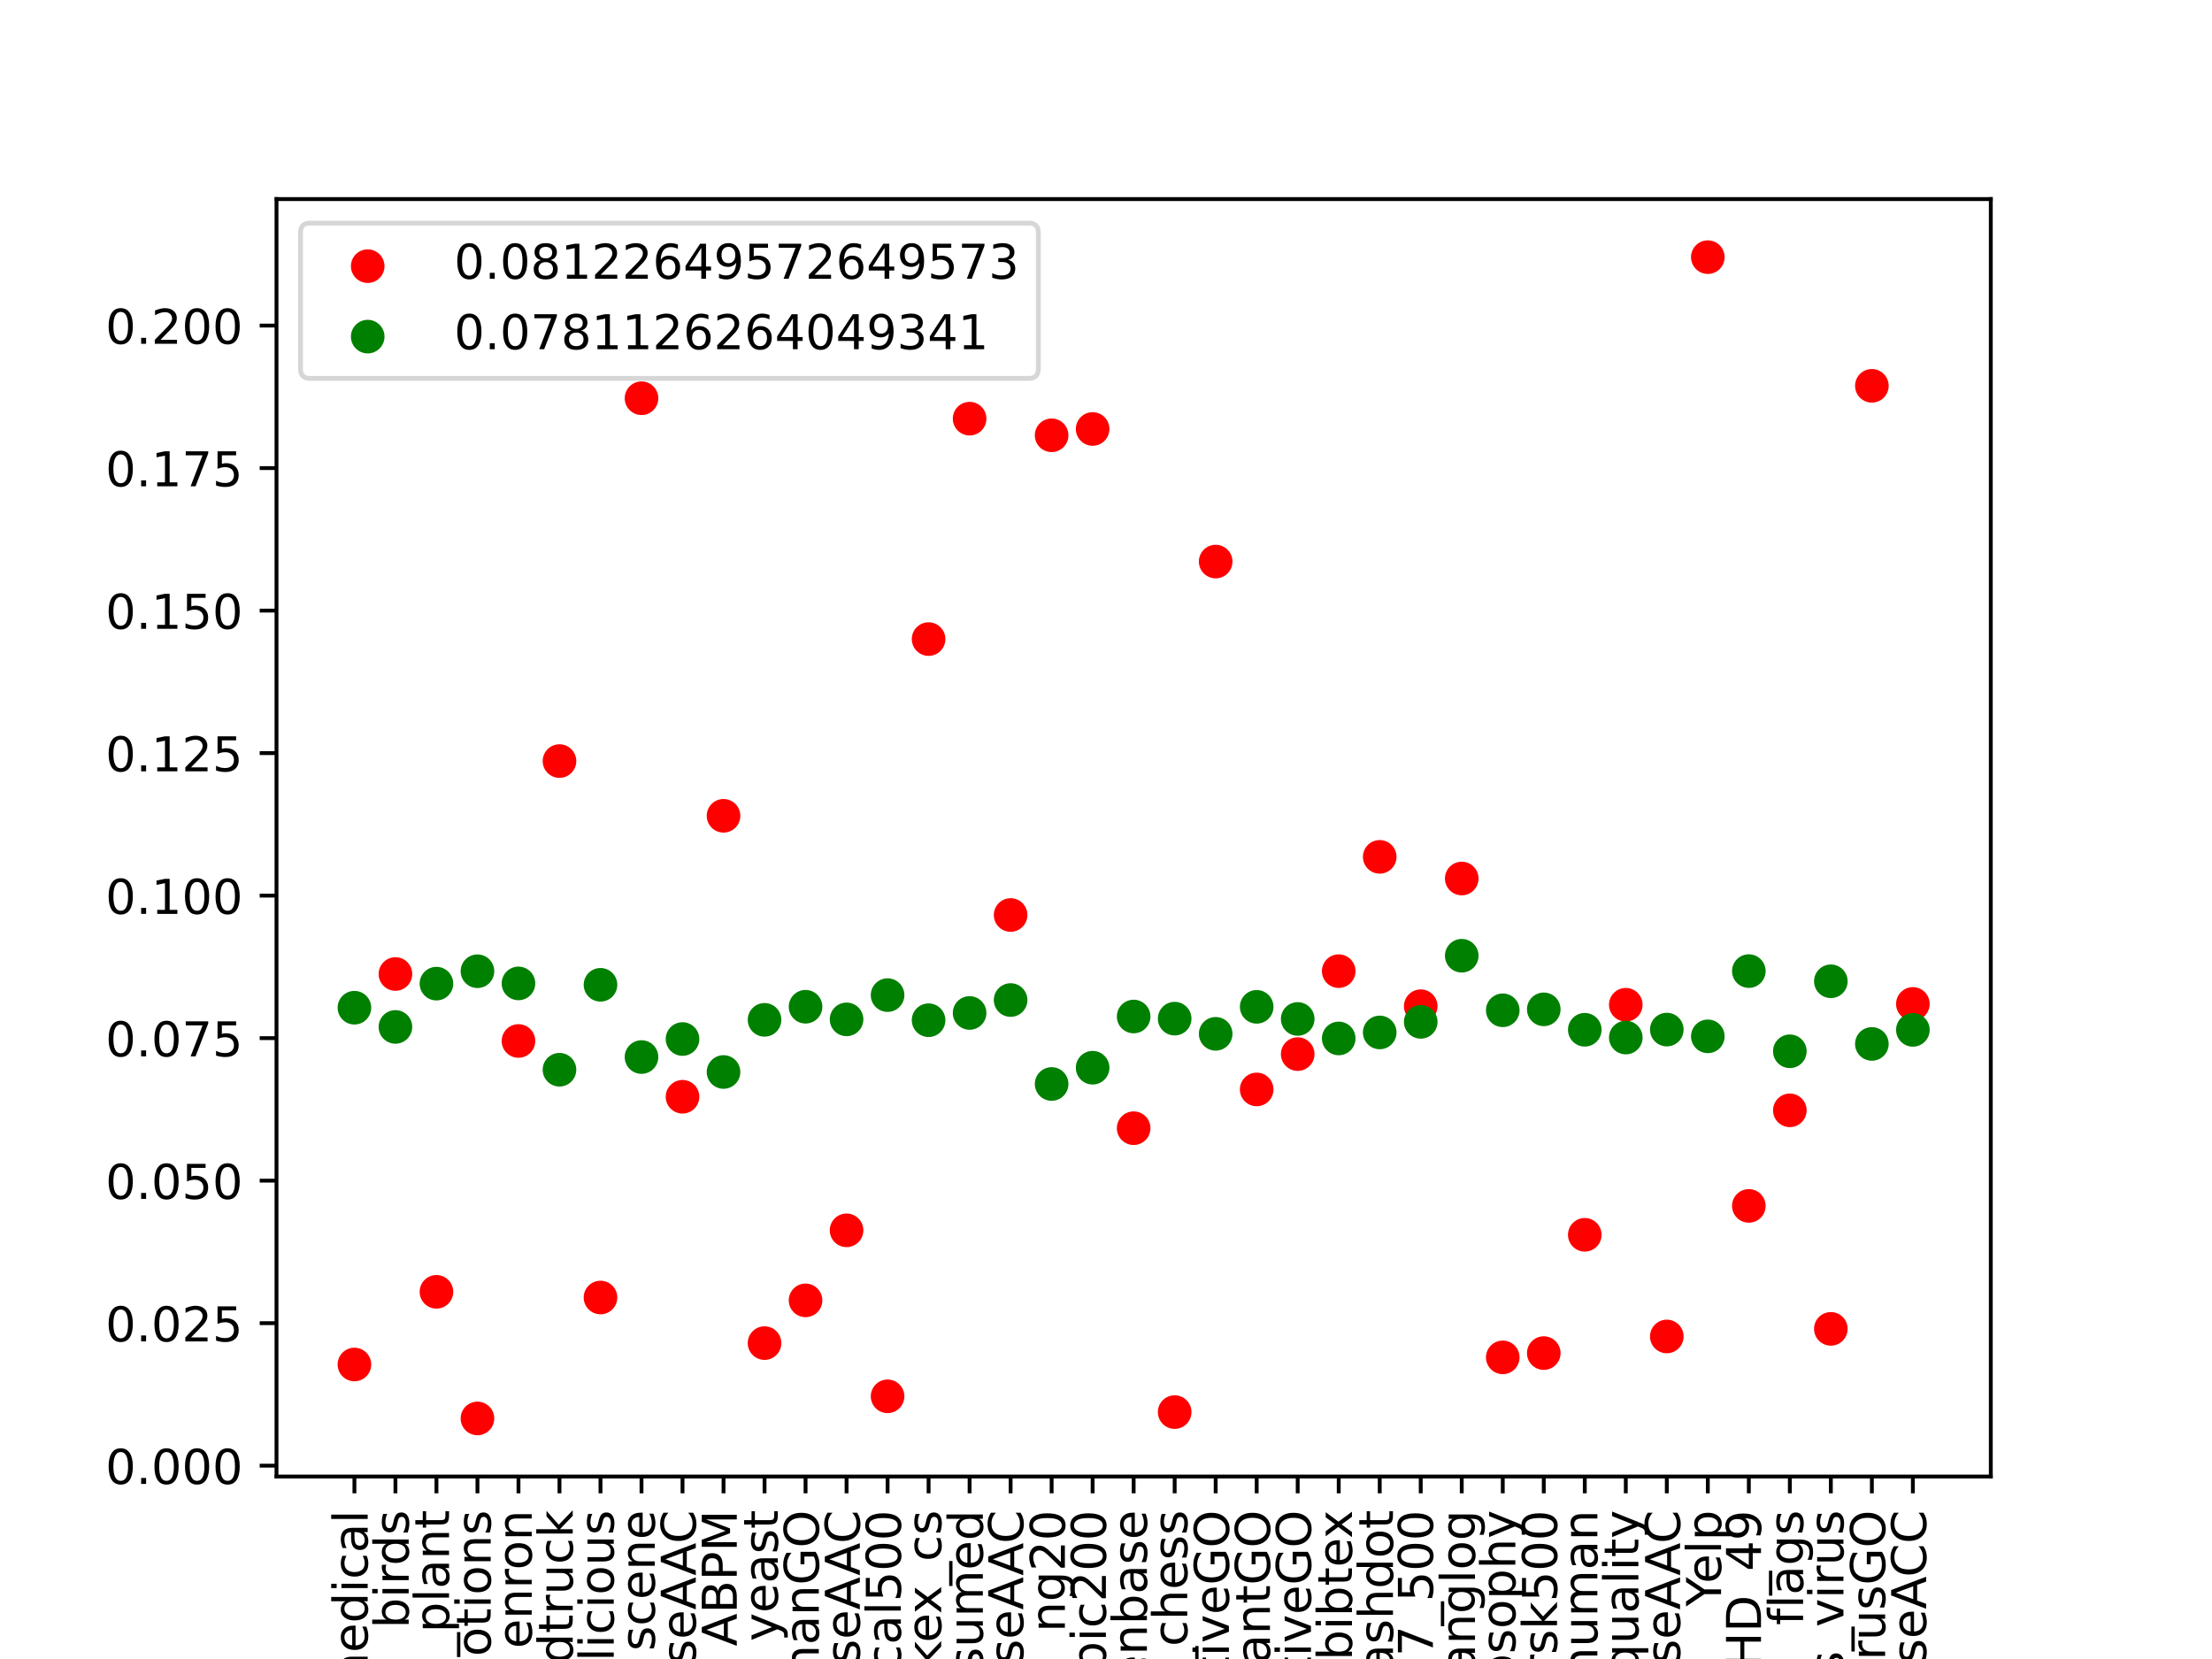 <?xml version="1.0" encoding="utf-8" standalone="no"?>
<!DOCTYPE svg PUBLIC "-//W3C//DTD SVG 1.1//EN"
  "http://www.w3.org/Graphics/SVG/1.1/DTD/svg11.dtd">
<!-- Created with matplotlib (https://matplotlib.org/) -->
<svg height="345.6pt" version="1.1" viewBox="0 0 460.8 345.6" width="460.8pt" xmlns="http://www.w3.org/2000/svg" xmlns:xlink="http://www.w3.org/1999/xlink">
 <defs>
  <style type="text/css">
*{stroke-linecap:butt;stroke-linejoin:round;}
  </style>
 </defs>
 <g id="figure_1">
  <g id="patch_1">
   <path d="M 0 345.6 
L 460.8 345.6 
L 460.8 0 
L 0 0 
z
" style="fill:#ffffff;"/>
  </g>
  <g id="axes_1">
   <g id="patch_2">
    <path d="M 57.6 307.584 
L 414.72 307.584 
L 414.72 41.472 
L 57.6 41.472 
z
" style="fill:#ffffff;"/>
   </g>
   <g id="PathCollection_1">
    <defs>
     <path d="M 0 3 
C 0.796 3 1.559 2.684 2.121 2.121 
C 2.684 1.559 3 0.796 3 0 
C 3 -0.796 2.684 -1.559 2.121 -2.121 
C 1.559 -2.684 0.796 -3 0 -3 
C -0.796 -3 -1.559 -2.684 -2.121 -2.121 
C -2.684 -1.559 -3 -0.796 -3 0 
C -3 0.796 -2.684 1.559 -2.121 2.121 
C -1.559 2.684 -0.796 3 0 3 
z
" id="m2a26bbef6d" style="stroke:#ff0000;"/>
    </defs>
    <g clip-path="url(#p5285d436b7)">
     <use style="fill:#ff0000;stroke:#ff0000;" x="73.833" xlink:href="#m2a26bbef6d" y="284.249"/>
     <use style="fill:#ff0000;stroke:#ff0000;" x="82.376" xlink:href="#m2a26bbef6d" y="202.902"/>
     <use style="fill:#ff0000;stroke:#ff0000;" x="90.92" xlink:href="#m2a26bbef6d" y="269.108"/>
     <use style="fill:#ff0000;stroke:#ff0000;" x="99.463" xlink:href="#m2a26bbef6d" y="295.488"/>
     <use style="fill:#ff0000;stroke:#ff0000;" x="108.007" xlink:href="#m2a26bbef6d" y="216.856"/>
     <use style="fill:#ff0000;stroke:#ff0000;" x="116.55" xlink:href="#m2a26bbef6d" y="158.547"/>
     <use style="fill:#ff0000;stroke:#ff0000;" x="125.094" xlink:href="#m2a26bbef6d" y="270.295"/>
     <use style="fill:#ff0000;stroke:#ff0000;" x="133.638" xlink:href="#m2a26bbef6d" y="82.96"/>
     <use style="fill:#ff0000;stroke:#ff0000;" x="142.181" xlink:href="#m2a26bbef6d" y="228.476"/>
     <use style="fill:#ff0000;stroke:#ff0000;" x="150.725" xlink:href="#m2a26bbef6d" y="169.947"/>
     <use style="fill:#ff0000;stroke:#ff0000;" x="159.268" xlink:href="#m2a26bbef6d" y="279.795"/>
     <use style="fill:#ff0000;stroke:#ff0000;" x="167.812" xlink:href="#m2a26bbef6d" y="270.889"/>
     <use style="fill:#ff0000;stroke:#ff0000;" x="176.355" xlink:href="#m2a26bbef6d" y="256.299"/>
     <use style="fill:#ff0000;stroke:#ff0000;" x="184.899" xlink:href="#m2a26bbef6d" y="290.879"/>
     <use style="fill:#ff0000;stroke:#ff0000;" x="193.442" xlink:href="#m2a26bbef6d" y="133.134"/>
     <use style="fill:#ff0000;stroke:#ff0000;" x="201.986" xlink:href="#m2a26bbef6d" y="87.215"/>
     <use style="fill:#ff0000;stroke:#ff0000;" x="210.529" xlink:href="#m2a26bbef6d" y="190.611"/>
     <use style="fill:#ff0000;stroke:#ff0000;" x="219.073" xlink:href="#m2a26bbef6d" y="90.679"/>
     <use style="fill:#ff0000;stroke:#ff0000;" x="227.616" xlink:href="#m2a26bbef6d" y="89.364"/>
     <use style="fill:#ff0000;stroke:#ff0000;" x="236.16" xlink:href="#m2a26bbef6d" y="235.025"/>
     <use style="fill:#ff0000;stroke:#ff0000;" x="244.704" xlink:href="#m2a26bbef6d" y="294.165"/>
     <use style="fill:#ff0000;stroke:#ff0000;" x="253.247" xlink:href="#m2a26bbef6d" y="116.983"/>
     <use style="fill:#ff0000;stroke:#ff0000;" x="261.791" xlink:href="#m2a26bbef6d" y="226.95"/>
     <use style="fill:#ff0000;stroke:#ff0000;" x="270.334" xlink:href="#m2a26bbef6d" y="219.587"/>
     <use style="fill:#ff0000;stroke:#ff0000;" x="278.878" xlink:href="#m2a26bbef6d" y="202.308"/>
     <use style="fill:#ff0000;stroke:#ff0000;" x="287.421" xlink:href="#m2a26bbef6d" y="178.498"/>
     <use style="fill:#ff0000;stroke:#ff0000;" x="295.965" xlink:href="#m2a26bbef6d" y="209.611"/>
     <use style="fill:#ff0000;stroke:#ff0000;" x="304.508" xlink:href="#m2a26bbef6d" y="183.01"/>
     <use style="fill:#ff0000;stroke:#ff0000;" x="313.052" xlink:href="#m2a26bbef6d" y="282.764"/>
     <use style="fill:#ff0000;stroke:#ff0000;" x="321.595" xlink:href="#m2a26bbef6d" y="281.874"/>
     <use style="fill:#ff0000;stroke:#ff0000;" x="330.139" xlink:href="#m2a26bbef6d" y="257.232"/>
     <use style="fill:#ff0000;stroke:#ff0000;" x="338.682" xlink:href="#m2a26bbef6d" y="209.306"/>
     <use style="fill:#ff0000;stroke:#ff0000;" x="347.226" xlink:href="#m2a26bbef6d" y="278.41"/>
     <use style="fill:#ff0000;stroke:#ff0000;" x="355.77" xlink:href="#m2a26bbef6d" y="53.568"/>
     <use style="fill:#ff0000;stroke:#ff0000;" x="364.313" xlink:href="#m2a26bbef6d" y="251.21"/>
     <use style="fill:#ff0000;stroke:#ff0000;" x="372.857" xlink:href="#m2a26bbef6d" y="231.304"/>
     <use style="fill:#ff0000;stroke:#ff0000;" x="381.4" xlink:href="#m2a26bbef6d" y="276.827"/>
     <use style="fill:#ff0000;stroke:#ff0000;" x="389.944" xlink:href="#m2a26bbef6d" y="80.373"/>
     <use style="fill:#ff0000;stroke:#ff0000;" x="398.487" xlink:href="#m2a26bbef6d" y="209.136"/>
    </g>
   </g>
   <g id="PathCollection_2">
    <defs>
     <path d="M 0 3 
C 0.796 3 1.559 2.684 2.121 2.121 
C 2.684 1.559 3 0.796 3 0 
C 3 -0.796 2.684 -1.559 2.121 -2.121 
C 1.559 -2.684 0.796 -3 0 -3 
C -0.796 -3 -1.559 -2.684 -2.121 -2.121 
C -2.684 -1.559 -3 -0.796 -3 0 
C -3 0.796 -2.684 1.559 -2.121 2.121 
C -1.559 2.684 -0.796 3 0 3 
z
" id="m9a7cde0bda" style="stroke:#008000;"/>
    </defs>
    <g clip-path="url(#p5285d436b7)">
     <use style="fill:#008000;stroke:#008000;" x="73.833" xlink:href="#m9a7cde0bda" y="209.925"/>
     <use style="fill:#008000;stroke:#008000;" x="82.376" xlink:href="#m9a7cde0bda" y="213.928"/>
     <use style="fill:#008000;stroke:#008000;" x="90.92" xlink:href="#m9a7cde0bda" y="204.909"/>
     <use style="fill:#008000;stroke:#008000;" x="99.463" xlink:href="#m9a7cde0bda" y="202.325"/>
     <use style="fill:#008000;stroke:#008000;" x="108.007" xlink:href="#m9a7cde0bda" y="204.863"/>
     <use style="fill:#008000;stroke:#008000;" x="116.55" xlink:href="#m9a7cde0bda" y="222.846"/>
     <use style="fill:#008000;stroke:#008000;" x="125.094" xlink:href="#m9a7cde0bda" y="205.152"/>
     <use style="fill:#008000;stroke:#008000;" x="133.638" xlink:href="#m9a7cde0bda" y="220.202"/>
     <use style="fill:#008000;stroke:#008000;" x="142.181" xlink:href="#m9a7cde0bda" y="216.449"/>
     <use style="fill:#008000;stroke:#008000;" x="150.725" xlink:href="#m9a7cde0bda" y="223.314"/>
     <use style="fill:#008000;stroke:#008000;" x="159.268" xlink:href="#m9a7cde0bda" y="212.452"/>
     <use style="fill:#008000;stroke:#008000;" x="167.812" xlink:href="#m9a7cde0bda" y="209.72"/>
     <use style="fill:#008000;stroke:#008000;" x="176.355" xlink:href="#m9a7cde0bda" y="212.355"/>
     <use style="fill:#008000;stroke:#008000;" x="184.899" xlink:href="#m9a7cde0bda" y="207.301"/>
     <use style="fill:#008000;stroke:#008000;" x="193.442" xlink:href="#m9a7cde0bda" y="212.531"/>
     <use style="fill:#008000;stroke:#008000;" x="201.986" xlink:href="#m9a7cde0bda" y="211.018"/>
     <use style="fill:#008000;stroke:#008000;" x="210.529" xlink:href="#m9a7cde0bda" y="208.326"/>
     <use style="fill:#008000;stroke:#008000;" x="219.073" xlink:href="#m9a7cde0bda" y="225.815"/>
     <use style="fill:#008000;stroke:#008000;" x="227.616" xlink:href="#m9a7cde0bda" y="222.424"/>
     <use style="fill:#008000;stroke:#008000;" x="236.16" xlink:href="#m9a7cde0bda" y="211.758"/>
     <use style="fill:#008000;stroke:#008000;" x="244.704" xlink:href="#m9a7cde0bda" y="212.203"/>
     <use style="fill:#008000;stroke:#008000;" x="253.247" xlink:href="#m9a7cde0bda" y="215.365"/>
     <use style="fill:#008000;stroke:#008000;" x="261.791" xlink:href="#m9a7cde0bda" y="209.74"/>
     <use style="fill:#008000;stroke:#008000;" x="270.334" xlink:href="#m9a7cde0bda" y="212.267"/>
     <use style="fill:#008000;stroke:#008000;" x="278.878" xlink:href="#m9a7cde0bda" y="216.327"/>
     <use style="fill:#008000;stroke:#008000;" x="287.421" xlink:href="#m9a7cde0bda" y="215.077"/>
     <use style="fill:#008000;stroke:#008000;" x="295.965" xlink:href="#m9a7cde0bda" y="212.872"/>
     <use style="fill:#008000;stroke:#008000;" x="304.508" xlink:href="#m9a7cde0bda" y="199.098"/>
     <use style="fill:#008000;stroke:#008000;" x="313.052" xlink:href="#m9a7cde0bda" y="210.461"/>
     <use style="fill:#008000;stroke:#008000;" x="321.595" xlink:href="#m9a7cde0bda" y="210.263"/>
     <use style="fill:#008000;stroke:#008000;" x="330.139" xlink:href="#m9a7cde0bda" y="214.52"/>
     <use style="fill:#008000;stroke:#008000;" x="338.682" xlink:href="#m9a7cde0bda" y="216.142"/>
     <use style="fill:#008000;stroke:#008000;" x="347.226" xlink:href="#m9a7cde0bda" y="214.482"/>
     <use style="fill:#008000;stroke:#008000;" x="355.77" xlink:href="#m9a7cde0bda" y="215.89"/>
     <use style="fill:#008000;stroke:#008000;" x="364.313" xlink:href="#m9a7cde0bda" y="202.297"/>
     <use style="fill:#008000;stroke:#008000;" x="372.857" xlink:href="#m9a7cde0bda" y="219.001"/>
     <use style="fill:#008000;stroke:#008000;" x="381.4" xlink:href="#m9a7cde0bda" y="204.419"/>
     <use style="fill:#008000;stroke:#008000;" x="389.944" xlink:href="#m9a7cde0bda" y="217.47"/>
     <use style="fill:#008000;stroke:#008000;" x="398.487" xlink:href="#m9a7cde0bda" y="214.541"/>
    </g>
   </g>
   <g id="matplotlib.axis_1">
    <g id="xtick_1">
     <g id="line2d_1">
      <defs>
       <path d="M 0 0 
L 0 3.5 
" id="mc261cf7f80" style="stroke:#000000;stroke-width:0.8;"/>
      </defs>
      <g>
       <use style="stroke:#000000;stroke-width:0.8;" x="73.833" xlink:href="#mc261cf7f80" y="307.584"/>
      </g>
     </g>
     <g id="text_1">
      <!-- medical -->
      <defs>
       <path d="M 52 44.188 
Q 55.375 50.25 60.062 53.125 
Q 64.75 56 71.094 56 
Q 79.641 56 84.281 50.016 
Q 88.922 44.047 88.922 33.016 
L 88.922 0 
L 79.891 0 
L 79.891 32.719 
Q 79.891 40.578 77.094 44.375 
Q 74.312 48.188 68.609 48.188 
Q 61.625 48.188 57.562 43.547 
Q 53.516 38.922 53.516 30.906 
L 53.516 0 
L 44.484 0 
L 44.484 32.719 
Q 44.484 40.625 41.703 44.406 
Q 38.922 48.188 33.109 48.188 
Q 26.219 48.188 22.156 43.531 
Q 18.109 38.875 18.109 30.906 
L 18.109 0 
L 9.078 0 
L 9.078 54.688 
L 18.109 54.688 
L 18.109 46.188 
Q 21.188 51.219 25.484 53.609 
Q 29.781 56 35.688 56 
Q 41.656 56 45.828 52.969 
Q 50 49.953 52 44.188 
z
" id="DejaVuSans-109"/>
       <path d="M 56.203 29.594 
L 56.203 25.203 
L 14.891 25.203 
Q 15.484 15.922 20.484 11.062 
Q 25.484 6.203 34.422 6.203 
Q 39.594 6.203 44.453 7.469 
Q 49.312 8.734 54.109 11.281 
L 54.109 2.781 
Q 49.266 0.734 44.188 -0.344 
Q 39.109 -1.422 33.891 -1.422 
Q 20.797 -1.422 13.156 6.188 
Q 5.516 13.812 5.516 26.812 
Q 5.516 40.234 12.766 48.109 
Q 20.016 56 32.328 56 
Q 43.359 56 49.781 48.891 
Q 56.203 41.797 56.203 29.594 
z
M 47.219 32.234 
Q 47.125 39.594 43.094 43.984 
Q 39.062 48.391 32.422 48.391 
Q 24.906 48.391 20.391 44.141 
Q 15.875 39.891 15.188 32.172 
z
" id="DejaVuSans-101"/>
       <path d="M 45.406 46.391 
L 45.406 75.984 
L 54.391 75.984 
L 54.391 0 
L 45.406 0 
L 45.406 8.203 
Q 42.578 3.328 38.25 0.953 
Q 33.938 -1.422 27.875 -1.422 
Q 17.969 -1.422 11.734 6.484 
Q 5.516 14.406 5.516 27.297 
Q 5.516 40.188 11.734 48.094 
Q 17.969 56 27.875 56 
Q 33.938 56 38.25 53.625 
Q 42.578 51.266 45.406 46.391 
z
M 14.797 27.297 
Q 14.797 17.391 18.875 11.75 
Q 22.953 6.109 30.078 6.109 
Q 37.203 6.109 41.297 11.75 
Q 45.406 17.391 45.406 27.297 
Q 45.406 37.203 41.297 42.844 
Q 37.203 48.484 30.078 48.484 
Q 22.953 48.484 18.875 42.844 
Q 14.797 37.203 14.797 27.297 
z
" id="DejaVuSans-100"/>
       <path d="M 9.422 54.688 
L 18.406 54.688 
L 18.406 0 
L 9.422 0 
z
M 9.422 75.984 
L 18.406 75.984 
L 18.406 64.594 
L 9.422 64.594 
z
" id="DejaVuSans-105"/>
       <path d="M 48.781 52.594 
L 48.781 44.188 
Q 44.969 46.297 41.141 47.344 
Q 37.312 48.391 33.406 48.391 
Q 24.656 48.391 19.812 42.844 
Q 14.984 37.312 14.984 27.297 
Q 14.984 17.281 19.812 11.734 
Q 24.656 6.203 33.406 6.203 
Q 37.312 6.203 41.141 7.25 
Q 44.969 8.297 48.781 10.406 
L 48.781 2.094 
Q 45.016 0.344 40.984 -0.531 
Q 36.969 -1.422 32.422 -1.422 
Q 20.062 -1.422 12.781 6.344 
Q 5.516 14.109 5.516 27.297 
Q 5.516 40.672 12.859 48.328 
Q 20.219 56 33.016 56 
Q 37.156 56 41.109 55.141 
Q 45.062 54.297 48.781 52.594 
z
" id="DejaVuSans-99"/>
       <path d="M 34.281 27.484 
Q 23.391 27.484 19.188 25 
Q 14.984 22.516 14.984 16.5 
Q 14.984 11.719 18.141 8.906 
Q 21.297 6.109 26.703 6.109 
Q 34.188 6.109 38.703 11.406 
Q 43.219 16.703 43.219 25.484 
L 43.219 27.484 
z
M 52.203 31.203 
L 52.203 0 
L 43.219 0 
L 43.219 8.297 
Q 40.141 3.328 35.547 0.953 
Q 30.953 -1.422 24.312 -1.422 
Q 15.922 -1.422 10.953 3.297 
Q 6 8.016 6 15.922 
Q 6 25.141 12.172 29.828 
Q 18.359 34.516 30.609 34.516 
L 43.219 34.516 
L 43.219 35.406 
Q 43.219 41.609 39.141 45 
Q 35.062 48.391 27.688 48.391 
Q 23 48.391 18.547 47.266 
Q 14.109 46.141 10.016 43.891 
L 10.016 52.203 
Q 14.938 54.109 19.578 55.047 
Q 24.219 56 28.609 56 
Q 40.484 56 46.344 49.844 
Q 52.203 43.703 52.203 31.203 
z
" id="DejaVuSans-97"/>
       <path d="M 9.422 75.984 
L 18.406 75.984 
L 18.406 0 
L 9.422 0 
z
" id="DejaVuSans-108"/>
      </defs>
      <g transform="translate(76.592 354.009)rotate(-90)scale(0.1 -0.1)">
       <use xlink:href="#DejaVuSans-109"/>
       <use x="97.412" xlink:href="#DejaVuSans-101"/>
       <use x="158.936" xlink:href="#DejaVuSans-100"/>
       <use x="222.412" xlink:href="#DejaVuSans-105"/>
       <use x="250.195" xlink:href="#DejaVuSans-99"/>
       <use x="305.176" xlink:href="#DejaVuSans-97"/>
       <use x="366.455" xlink:href="#DejaVuSans-108"/>
      </g>
     </g>
    </g>
    <g id="xtick_2">
     <g id="line2d_2">
      <g>
       <use style="stroke:#000000;stroke-width:0.8;" x="82.376" xlink:href="#mc261cf7f80" y="307.584"/>
      </g>
     </g>
     <g id="text_2">
      <!-- birds -->
      <defs>
       <path d="M 48.688 27.297 
Q 48.688 37.203 44.609 42.844 
Q 40.531 48.484 33.406 48.484 
Q 26.266 48.484 22.188 42.844 
Q 18.109 37.203 18.109 27.297 
Q 18.109 17.391 22.188 11.75 
Q 26.266 6.109 33.406 6.109 
Q 40.531 6.109 44.609 11.75 
Q 48.688 17.391 48.688 27.297 
z
M 18.109 46.391 
Q 20.953 51.266 25.266 53.625 
Q 29.594 56 35.594 56 
Q 45.562 56 51.781 48.094 
Q 58.016 40.188 58.016 27.297 
Q 58.016 14.406 51.781 6.484 
Q 45.562 -1.422 35.594 -1.422 
Q 29.594 -1.422 25.266 0.953 
Q 20.953 3.328 18.109 8.203 
L 18.109 0 
L 9.078 0 
L 9.078 75.984 
L 18.109 75.984 
z
" id="DejaVuSans-98"/>
       <path d="M 41.109 46.297 
Q 39.594 47.172 37.812 47.578 
Q 36.031 48 33.891 48 
Q 26.266 48 22.188 43.047 
Q 18.109 38.094 18.109 28.812 
L 18.109 0 
L 9.078 0 
L 9.078 54.688 
L 18.109 54.688 
L 18.109 46.188 
Q 20.953 51.172 25.484 53.578 
Q 30.031 56 36.531 56 
Q 37.453 56 38.578 55.875 
Q 39.703 55.766 41.062 55.516 
z
" id="DejaVuSans-114"/>
       <path d="M 44.281 53.078 
L 44.281 44.578 
Q 40.484 46.531 36.375 47.5 
Q 32.281 48.484 27.875 48.484 
Q 21.188 48.484 17.844 46.438 
Q 14.5 44.391 14.5 40.281 
Q 14.5 37.156 16.891 35.375 
Q 19.281 33.594 26.516 31.984 
L 29.594 31.297 
Q 39.156 29.25 43.188 25.516 
Q 47.219 21.781 47.219 15.094 
Q 47.219 7.469 41.188 3.016 
Q 35.156 -1.422 24.609 -1.422 
Q 20.219 -1.422 15.453 -0.562 
Q 10.688 0.297 5.422 2 
L 5.422 11.281 
Q 10.406 8.688 15.234 7.391 
Q 20.062 6.109 24.812 6.109 
Q 31.156 6.109 34.562 8.281 
Q 37.984 10.453 37.984 14.406 
Q 37.984 18.062 35.516 20.016 
Q 33.062 21.969 24.703 23.781 
L 21.578 24.516 
Q 13.234 26.266 9.516 29.906 
Q 5.812 33.547 5.812 39.891 
Q 5.812 47.609 11.281 51.797 
Q 16.75 56 26.812 56 
Q 31.781 56 36.172 55.266 
Q 40.578 54.547 44.281 53.078 
z
" id="DejaVuSans-115"/>
      </defs>
      <g transform="translate(85.136 339.204)rotate(-90)scale(0.1 -0.1)">
       <use xlink:href="#DejaVuSans-98"/>
       <use x="63.477" xlink:href="#DejaVuSans-105"/>
       <use x="91.26" xlink:href="#DejaVuSans-114"/>
       <use x="130.623" xlink:href="#DejaVuSans-100"/>
       <use x="194.1" xlink:href="#DejaVuSans-115"/>
      </g>
     </g>
    </g>
    <g id="xtick_3">
     <g id="line2d_3">
      <g>
       <use style="stroke:#000000;stroke-width:0.8;" x="90.92" xlink:href="#mc261cf7f80" y="307.584"/>
      </g>
     </g>
     <g id="text_3">
      <!-- proteins_plant -->
      <defs>
       <path d="M 18.109 8.203 
L 18.109 -20.797 
L 9.078 -20.797 
L 9.078 54.688 
L 18.109 54.688 
L 18.109 46.391 
Q 20.953 51.266 25.266 53.625 
Q 29.594 56 35.594 56 
Q 45.562 56 51.781 48.094 
Q 58.016 40.188 58.016 27.297 
Q 58.016 14.406 51.781 6.484 
Q 45.562 -1.422 35.594 -1.422 
Q 29.594 -1.422 25.266 0.953 
Q 20.953 3.328 18.109 8.203 
z
M 48.688 27.297 
Q 48.688 37.203 44.609 42.844 
Q 40.531 48.484 33.406 48.484 
Q 26.266 48.484 22.188 42.844 
Q 18.109 37.203 18.109 27.297 
Q 18.109 17.391 22.188 11.75 
Q 26.266 6.109 33.406 6.109 
Q 40.531 6.109 44.609 11.75 
Q 48.688 17.391 48.688 27.297 
z
" id="DejaVuSans-112"/>
       <path d="M 30.609 48.391 
Q 23.391 48.391 19.188 42.75 
Q 14.984 37.109 14.984 27.297 
Q 14.984 17.484 19.156 11.844 
Q 23.344 6.203 30.609 6.203 
Q 37.797 6.203 41.984 11.859 
Q 46.188 17.531 46.188 27.297 
Q 46.188 37.016 41.984 42.703 
Q 37.797 48.391 30.609 48.391 
z
M 30.609 56 
Q 42.328 56 49.016 48.375 
Q 55.719 40.766 55.719 27.297 
Q 55.719 13.875 49.016 6.219 
Q 42.328 -1.422 30.609 -1.422 
Q 18.844 -1.422 12.172 6.219 
Q 5.516 13.875 5.516 27.297 
Q 5.516 40.766 12.172 48.375 
Q 18.844 56 30.609 56 
z
" id="DejaVuSans-111"/>
       <path d="M 18.312 70.219 
L 18.312 54.688 
L 36.812 54.688 
L 36.812 47.703 
L 18.312 47.703 
L 18.312 18.016 
Q 18.312 11.328 20.141 9.422 
Q 21.969 7.516 27.594 7.516 
L 36.812 7.516 
L 36.812 0 
L 27.594 0 
Q 17.188 0 13.234 3.875 
Q 9.281 7.766 9.281 18.016 
L 9.281 47.703 
L 2.688 47.703 
L 2.688 54.688 
L 9.281 54.688 
L 9.281 70.219 
z
" id="DejaVuSans-116"/>
       <path d="M 54.891 33.016 
L 54.891 0 
L 45.906 0 
L 45.906 32.719 
Q 45.906 40.484 42.875 44.328 
Q 39.844 48.188 33.797 48.188 
Q 26.516 48.188 22.312 43.547 
Q 18.109 38.922 18.109 30.906 
L 18.109 0 
L 9.078 0 
L 9.078 54.688 
L 18.109 54.688 
L 18.109 46.188 
Q 21.344 51.125 25.703 53.562 
Q 30.078 56 35.797 56 
Q 45.219 56 50.047 50.172 
Q 54.891 44.344 54.891 33.016 
z
" id="DejaVuSans-110"/>
       <path d="M 50.984 -16.609 
L 50.984 -23.578 
L -0.984 -23.578 
L -0.984 -16.609 
z
" id="DejaVuSans-95"/>
      </defs>
      <g transform="translate(93.54 385.848)rotate(-90)scale(0.1 -0.1)">
       <use xlink:href="#DejaVuSans-112"/>
       <use x="63.477" xlink:href="#DejaVuSans-114"/>
       <use x="102.34" xlink:href="#DejaVuSans-111"/>
       <use x="163.521" xlink:href="#DejaVuSans-116"/>
       <use x="202.73" xlink:href="#DejaVuSans-101"/>
       <use x="264.254" xlink:href="#DejaVuSans-105"/>
       <use x="292.037" xlink:href="#DejaVuSans-110"/>
       <use x="355.416" xlink:href="#DejaVuSans-115"/>
       <use x="407.516" xlink:href="#DejaVuSans-95"/>
       <use x="457.516" xlink:href="#DejaVuSans-112"/>
       <use x="520.992" xlink:href="#DejaVuSans-108"/>
       <use x="548.775" xlink:href="#DejaVuSans-97"/>
       <use x="610.055" xlink:href="#DejaVuSans-110"/>
       <use x="673.434" xlink:href="#DejaVuSans-116"/>
      </g>
     </g>
    </g>
    <g id="xtick_4">
     <g id="line2d_4">
      <g>
       <use style="stroke:#000000;stroke-width:0.8;" x="99.463" xlink:href="#mc261cf7f80" y="307.584"/>
      </g>
     </g>
     <g id="text_4">
      <!-- emotions -->
      <g transform="translate(102.223 360.961)rotate(-90)scale(0.1 -0.1)">
       <use xlink:href="#DejaVuSans-101"/>
       <use x="61.523" xlink:href="#DejaVuSans-109"/>
       <use x="158.936" xlink:href="#DejaVuSans-111"/>
       <use x="220.117" xlink:href="#DejaVuSans-116"/>
       <use x="259.326" xlink:href="#DejaVuSans-105"/>
       <use x="287.109" xlink:href="#DejaVuSans-111"/>
       <use x="348.291" xlink:href="#DejaVuSans-110"/>
       <use x="411.67" xlink:href="#DejaVuSans-115"/>
      </g>
     </g>
    </g>
    <g id="xtick_5">
     <g id="line2d_5">
      <g>
       <use style="stroke:#000000;stroke-width:0.8;" x="108.007" xlink:href="#mc261cf7f80" y="307.584"/>
      </g>
     </g>
     <g id="text_5">
      <!-- enron -->
      <g transform="translate(110.766 343.417)rotate(-90)scale(0.1 -0.1)">
       <use xlink:href="#DejaVuSans-101"/>
       <use x="61.523" xlink:href="#DejaVuSans-110"/>
       <use x="124.902" xlink:href="#DejaVuSans-114"/>
       <use x="163.766" xlink:href="#DejaVuSans-111"/>
       <use x="224.947" xlink:href="#DejaVuSans-110"/>
      </g>
     </g>
    </g>
    <g id="xtick_6">
     <g id="line2d_6">
      <g>
       <use style="stroke:#000000;stroke-width:0.8;" x="116.55" xlink:href="#mc261cf7f80" y="307.584"/>
      </g>
     </g>
     <g id="text_6">
      <!-- foodtruck -->
      <defs>
       <path d="M 37.109 75.984 
L 37.109 68.5 
L 28.516 68.5 
Q 23.688 68.5 21.797 66.547 
Q 19.922 64.594 19.922 59.516 
L 19.922 54.688 
L 34.719 54.688 
L 34.719 47.703 
L 19.922 47.703 
L 19.922 0 
L 10.891 0 
L 10.891 47.703 
L 2.297 47.703 
L 2.297 54.688 
L 10.891 54.688 
L 10.891 58.5 
Q 10.891 67.625 15.141 71.797 
Q 19.391 75.984 28.609 75.984 
z
" id="DejaVuSans-102"/>
       <path d="M 8.5 21.578 
L 8.5 54.688 
L 17.484 54.688 
L 17.484 21.922 
Q 17.484 14.156 20.5 10.266 
Q 23.531 6.391 29.594 6.391 
Q 36.859 6.391 41.078 11.031 
Q 45.312 15.672 45.312 23.688 
L 45.312 54.688 
L 54.297 54.688 
L 54.297 0 
L 45.312 0 
L 45.312 8.406 
Q 42.047 3.422 37.719 1 
Q 33.406 -1.422 27.688 -1.422 
Q 18.266 -1.422 13.375 4.438 
Q 8.5 10.297 8.5 21.578 
z
M 31.109 56 
z
" id="DejaVuSans-117"/>
       <path d="M 9.078 75.984 
L 18.109 75.984 
L 18.109 31.109 
L 44.922 54.688 
L 56.391 54.688 
L 27.391 29.109 
L 57.625 0 
L 45.906 0 
L 18.109 26.703 
L 18.109 0 
L 9.078 0 
z
" id="DejaVuSans-107"/>
      </defs>
      <g transform="translate(119.31 362.348)rotate(-90)scale(0.1 -0.1)">
       <use xlink:href="#DejaVuSans-102"/>
       <use x="35.205" xlink:href="#DejaVuSans-111"/>
       <use x="96.387" xlink:href="#DejaVuSans-111"/>
       <use x="157.568" xlink:href="#DejaVuSans-100"/>
       <use x="221.045" xlink:href="#DejaVuSans-116"/>
       <use x="260.254" xlink:href="#DejaVuSans-114"/>
       <use x="301.367" xlink:href="#DejaVuSans-117"/>
       <use x="364.746" xlink:href="#DejaVuSans-99"/>
       <use x="419.727" xlink:href="#DejaVuSans-107"/>
      </g>
     </g>
    </g>
    <g id="xtick_7">
     <g id="line2d_7">
      <g>
       <use style="stroke:#000000;stroke-width:0.8;" x="125.094" xlink:href="#mc261cf7f80" y="307.584"/>
      </g>
     </g>
     <g id="text_7">
      <!-- delicious -->
      <g transform="translate(127.853 358.584)rotate(-90)scale(0.1 -0.1)">
       <use xlink:href="#DejaVuSans-100"/>
       <use x="63.477" xlink:href="#DejaVuSans-101"/>
       <use x="125" xlink:href="#DejaVuSans-108"/>
       <use x="152.783" xlink:href="#DejaVuSans-105"/>
       <use x="180.566" xlink:href="#DejaVuSans-99"/>
       <use x="235.547" xlink:href="#DejaVuSans-105"/>
       <use x="263.33" xlink:href="#DejaVuSans-111"/>
       <use x="324.512" xlink:href="#DejaVuSans-117"/>
       <use x="387.891" xlink:href="#DejaVuSans-115"/>
      </g>
     </g>
    </g>
    <g id="xtick_8">
     <g id="line2d_8">
      <g>
       <use style="stroke:#000000;stroke-width:0.8;" x="133.638" xlink:href="#mc261cf7f80" y="307.584"/>
      </g>
     </g>
     <g id="text_8">
      <!-- scene -->
      <g transform="translate(136.397 343.936)rotate(-90)scale(0.1 -0.1)">
       <use xlink:href="#DejaVuSans-115"/>
       <use x="52.1" xlink:href="#DejaVuSans-99"/>
       <use x="107.08" xlink:href="#DejaVuSans-101"/>
       <use x="168.604" xlink:href="#DejaVuSans-110"/>
       <use x="231.982" xlink:href="#DejaVuSans-101"/>
      </g>
     </g>
    </g>
    <g id="xtick_9">
     <g id="line2d_9">
      <g>
       <use style="stroke:#000000;stroke-width:0.8;" x="142.181" xlink:href="#mc261cf7f80" y="307.584"/>
      </g>
     </g>
     <g id="text_9">
      <!-- HumanPseAAC -->
      <defs>
       <path d="M 9.812 72.906 
L 19.672 72.906 
L 19.672 43.016 
L 55.516 43.016 
L 55.516 72.906 
L 65.375 72.906 
L 65.375 0 
L 55.516 0 
L 55.516 34.719 
L 19.672 34.719 
L 19.672 0 
L 9.812 0 
z
" id="DejaVuSans-72"/>
       <path d="M 19.672 64.797 
L 19.672 37.406 
L 32.078 37.406 
Q 38.969 37.406 42.719 40.969 
Q 46.484 44.531 46.484 51.125 
Q 46.484 57.672 42.719 61.234 
Q 38.969 64.797 32.078 64.797 
z
M 9.812 72.906 
L 32.078 72.906 
Q 44.344 72.906 50.609 67.359 
Q 56.891 61.812 56.891 51.125 
Q 56.891 40.328 50.609 34.812 
Q 44.344 29.297 32.078 29.297 
L 19.672 29.297 
L 19.672 0 
L 9.812 0 
z
" id="DejaVuSans-80"/>
       <path d="M 34.188 63.188 
L 20.797 26.906 
L 47.609 26.906 
z
M 28.609 72.906 
L 39.797 72.906 
L 67.578 0 
L 57.328 0 
L 50.688 18.703 
L 17.828 18.703 
L 11.188 0 
L 0.781 0 
z
" id="DejaVuSans-65"/>
       <path d="M 64.406 67.281 
L 64.406 56.891 
Q 59.422 61.531 53.781 63.812 
Q 48.141 66.109 41.797 66.109 
Q 29.297 66.109 22.656 58.469 
Q 16.016 50.828 16.016 36.375 
Q 16.016 21.969 22.656 14.328 
Q 29.297 6.688 41.797 6.688 
Q 48.141 6.688 53.781 8.984 
Q 59.422 11.281 64.406 15.922 
L 64.406 5.609 
Q 59.234 2.094 53.438 0.328 
Q 47.656 -1.422 41.219 -1.422 
Q 24.656 -1.422 15.125 8.703 
Q 5.609 18.844 5.609 36.375 
Q 5.609 53.953 15.125 64.078 
Q 24.656 74.219 41.219 74.219 
Q 47.75 74.219 53.531 72.484 
Q 59.328 70.75 64.406 67.281 
z
" id="DejaVuSans-67"/>
      </defs>
      <g transform="translate(144.94 388.629)rotate(-90)scale(0.1 -0.1)">
       <use xlink:href="#DejaVuSans-72"/>
       <use x="75.195" xlink:href="#DejaVuSans-117"/>
       <use x="138.574" xlink:href="#DejaVuSans-109"/>
       <use x="235.986" xlink:href="#DejaVuSans-97"/>
       <use x="297.266" xlink:href="#DejaVuSans-110"/>
       <use x="360.645" xlink:href="#DejaVuSans-80"/>
       <use x="419.197" xlink:href="#DejaVuSans-115"/>
       <use x="471.297" xlink:href="#DejaVuSans-101"/>
       <use x="532.82" xlink:href="#DejaVuSans-65"/>
       <use x="603.979" xlink:href="#DejaVuSans-65"/>
       <use x="670.637" xlink:href="#DejaVuSans-67"/>
      </g>
     </g>
    </g>
    <g id="xtick_10">
     <g id="line2d_10">
      <g>
       <use style="stroke:#000000;stroke-width:0.8;" x="150.725" xlink:href="#mc261cf7f80" y="307.584"/>
      </g>
     </g>
     <g id="text_10">
      <!-- ABPM -->
      <defs>
       <path d="M 19.672 34.812 
L 19.672 8.109 
L 35.5 8.109 
Q 43.453 8.109 47.281 11.406 
Q 51.125 14.703 51.125 21.484 
Q 51.125 28.328 47.281 31.562 
Q 43.453 34.812 35.5 34.812 
z
M 19.672 64.797 
L 19.672 42.828 
L 34.281 42.828 
Q 41.5 42.828 45.031 45.531 
Q 48.578 48.25 48.578 53.812 
Q 48.578 59.328 45.031 62.062 
Q 41.5 64.797 34.281 64.797 
z
M 9.812 72.906 
L 35.016 72.906 
Q 46.297 72.906 52.391 68.219 
Q 58.5 63.531 58.5 54.891 
Q 58.5 48.188 55.375 44.234 
Q 52.25 40.281 46.188 39.312 
Q 53.469 37.75 57.5 32.781 
Q 61.531 27.828 61.531 20.406 
Q 61.531 10.641 54.891 5.312 
Q 48.25 0 35.984 0 
L 9.812 0 
z
" id="DejaVuSans-66"/>
       <path d="M 9.812 72.906 
L 24.516 72.906 
L 43.109 23.297 
L 61.812 72.906 
L 76.516 72.906 
L 76.516 0 
L 66.891 0 
L 66.891 64.016 
L 48.094 14.016 
L 38.188 14.016 
L 19.391 64.016 
L 19.391 0 
L 9.812 0 
z
" id="DejaVuSans-77"/>
      </defs>
      <g transform="translate(153.484 342.943)rotate(-90)scale(0.1 -0.1)">
       <use xlink:href="#DejaVuSans-65"/>
       <use x="68.408" xlink:href="#DejaVuSans-66"/>
       <use x="137.012" xlink:href="#DejaVuSans-80"/>
       <use x="197.314" xlink:href="#DejaVuSans-77"/>
      </g>
     </g>
    </g>
    <g id="xtick_11">
     <g id="line2d_11">
      <g>
       <use style="stroke:#000000;stroke-width:0.8;" x="159.268" xlink:href="#mc261cf7f80" y="307.584"/>
      </g>
     </g>
     <g id="text_11">
      <!-- yeast -->
      <defs>
       <path d="M 32.172 -5.078 
Q 28.375 -14.844 24.75 -17.812 
Q 21.141 -20.797 15.094 -20.797 
L 7.906 -20.797 
L 7.906 -13.281 
L 13.188 -13.281 
Q 16.891 -13.281 18.938 -11.516 
Q 21 -9.766 23.484 -3.219 
L 25.094 0.875 
L 2.984 54.688 
L 12.5 54.688 
L 29.594 11.922 
L 46.688 54.688 
L 56.203 54.688 
z
" id="DejaVuSans-121"/>
      </defs>
      <g transform="translate(162.028 341.914)rotate(-90)scale(0.1 -0.1)">
       <use xlink:href="#DejaVuSans-121"/>
       <use x="59.18" xlink:href="#DejaVuSans-101"/>
       <use x="120.703" xlink:href="#DejaVuSans-97"/>
       <use x="181.982" xlink:href="#DejaVuSans-115"/>
       <use x="234.082" xlink:href="#DejaVuSans-116"/>
      </g>
     </g>
    </g>
    <g id="xtick_12">
     <g id="line2d_12">
      <g>
       <use style="stroke:#000000;stroke-width:0.8;" x="167.812" xlink:href="#mc261cf7f80" y="307.584"/>
      </g>
     </g>
     <g id="text_12">
      <!-- HumanGO -->
      <defs>
       <path d="M 59.516 10.406 
L 59.516 29.984 
L 43.406 29.984 
L 43.406 38.094 
L 69.281 38.094 
L 69.281 6.781 
Q 63.578 2.734 56.688 0.656 
Q 49.812 -1.422 42 -1.422 
Q 24.906 -1.422 15.25 8.562 
Q 5.609 18.562 5.609 36.375 
Q 5.609 54.25 15.25 64.234 
Q 24.906 74.219 42 74.219 
Q 49.125 74.219 55.547 72.453 
Q 61.969 70.703 67.391 67.281 
L 67.391 56.781 
Q 61.922 61.422 55.766 63.766 
Q 49.609 66.109 42.828 66.109 
Q 29.438 66.109 22.719 58.641 
Q 16.016 51.172 16.016 36.375 
Q 16.016 21.625 22.719 14.156 
Q 29.438 6.688 42.828 6.688 
Q 48.047 6.688 52.141 7.594 
Q 56.25 8.5 59.516 10.406 
z
" id="DejaVuSans-71"/>
       <path d="M 39.406 66.219 
Q 28.656 66.219 22.328 58.203 
Q 16.016 50.203 16.016 36.375 
Q 16.016 22.609 22.328 14.594 
Q 28.656 6.594 39.406 6.594 
Q 50.141 6.594 56.422 14.594 
Q 62.703 22.609 62.703 36.375 
Q 62.703 50.203 56.422 58.203 
Q 50.141 66.219 39.406 66.219 
z
M 39.406 74.219 
Q 54.734 74.219 63.906 63.938 
Q 73.094 53.656 73.094 36.375 
Q 73.094 19.141 63.906 8.859 
Q 54.734 -1.422 39.406 -1.422 
Q 24.031 -1.422 14.812 8.828 
Q 5.609 19.094 5.609 36.375 
Q 5.609 53.656 14.812 63.938 
Q 24.031 74.219 39.406 74.219 
z
" id="DejaVuSans-79"/>
      </defs>
      <g transform="translate(170.571 366.268)rotate(-90)scale(0.1 -0.1)">
       <use xlink:href="#DejaVuSans-72"/>
       <use x="75.195" xlink:href="#DejaVuSans-117"/>
       <use x="138.574" xlink:href="#DejaVuSans-109"/>
       <use x="235.986" xlink:href="#DejaVuSans-97"/>
       <use x="297.266" xlink:href="#DejaVuSans-110"/>
       <use x="360.645" xlink:href="#DejaVuSans-71"/>
       <use x="438.135" xlink:href="#DejaVuSans-79"/>
      </g>
     </g>
    </g>
    <g id="xtick_13">
     <g id="line2d_13">
      <g>
       <use style="stroke:#000000;stroke-width:0.8;" x="176.355" xlink:href="#mc261cf7f80" y="307.584"/>
      </g>
     </g>
     <g id="text_13">
      <!-- GpositivePseAAC -->
      <defs>
       <path d="M 2.984 54.688 
L 12.5 54.688 
L 29.594 8.797 
L 46.688 54.688 
L 56.203 54.688 
L 35.688 0 
L 23.484 0 
z
" id="DejaVuSans-118"/>
      </defs>
      <g transform="translate(179.115 399.539)rotate(-90)scale(0.1 -0.1)">
       <use xlink:href="#DejaVuSans-71"/>
       <use x="77.49" xlink:href="#DejaVuSans-112"/>
       <use x="140.967" xlink:href="#DejaVuSans-111"/>
       <use x="202.148" xlink:href="#DejaVuSans-115"/>
       <use x="254.248" xlink:href="#DejaVuSans-105"/>
       <use x="282.031" xlink:href="#DejaVuSans-116"/>
       <use x="321.24" xlink:href="#DejaVuSans-105"/>
       <use x="349.023" xlink:href="#DejaVuSans-118"/>
       <use x="408.203" xlink:href="#DejaVuSans-101"/>
       <use x="469.727" xlink:href="#DejaVuSans-80"/>
       <use x="528.279" xlink:href="#DejaVuSans-115"/>
       <use x="580.379" xlink:href="#DejaVuSans-101"/>
       <use x="641.902" xlink:href="#DejaVuSans-65"/>
       <use x="713.061" xlink:href="#DejaVuSans-65"/>
       <use x="779.719" xlink:href="#DejaVuSans-67"/>
      </g>
     </g>
    </g>
    <g id="xtick_14">
     <g id="line2d_14">
      <g>
       <use style="stroke:#000000;stroke-width:0.8;" x="184.899" xlink:href="#mc261cf7f80" y="307.584"/>
      </g>
     </g>
     <g id="text_14">
      <!-- cal500 -->
      <defs>
       <path d="M 10.797 72.906 
L 49.516 72.906 
L 49.516 64.594 
L 19.828 64.594 
L 19.828 46.734 
Q 21.969 47.469 24.109 47.828 
Q 26.266 48.188 28.422 48.188 
Q 40.625 48.188 47.75 41.5 
Q 54.891 34.812 54.891 23.391 
Q 54.891 11.625 47.562 5.094 
Q 40.234 -1.422 26.906 -1.422 
Q 22.312 -1.422 17.547 -0.641 
Q 12.797 0.141 7.719 1.703 
L 7.719 11.625 
Q 12.109 9.234 16.797 8.062 
Q 21.484 6.891 26.703 6.891 
Q 35.156 6.891 40.078 11.328 
Q 45.016 15.766 45.016 23.391 
Q 45.016 31 40.078 35.438 
Q 35.156 39.891 26.703 39.891 
Q 22.75 39.891 18.812 39.016 
Q 14.891 38.141 10.797 36.281 
z
" id="DejaVuSans-53"/>
       <path d="M 31.781 66.406 
Q 24.172 66.406 20.328 58.906 
Q 16.5 51.422 16.5 36.375 
Q 16.5 21.391 20.328 13.891 
Q 24.172 6.391 31.781 6.391 
Q 39.453 6.391 43.281 13.891 
Q 47.125 21.391 47.125 36.375 
Q 47.125 51.422 43.281 58.906 
Q 39.453 66.406 31.781 66.406 
z
M 31.781 74.219 
Q 44.047 74.219 50.516 64.516 
Q 56.984 54.828 56.984 36.375 
Q 56.984 17.969 50.516 8.266 
Q 44.047 -1.422 31.781 -1.422 
Q 19.531 -1.422 13.062 8.266 
Q 6.594 17.969 6.594 36.375 
Q 6.594 54.828 13.062 64.516 
Q 19.531 74.219 31.781 74.219 
z
" id="DejaVuSans-48"/>
      </defs>
      <g transform="translate(187.658 348.076)rotate(-90)scale(0.1 -0.1)">
       <use xlink:href="#DejaVuSans-99"/>
       <use x="54.98" xlink:href="#DejaVuSans-97"/>
       <use x="116.26" xlink:href="#DejaVuSans-108"/>
       <use x="144.043" xlink:href="#DejaVuSans-53"/>
       <use x="207.666" xlink:href="#DejaVuSans-48"/>
       <use x="271.289" xlink:href="#DejaVuSans-48"/>
      </g>
     </g>
    </g>
    <g id="xtick_15">
     <g id="line2d_15">
      <g>
       <use style="stroke:#000000;stroke-width:0.8;" x="193.442" xlink:href="#mc261cf7f80" y="307.584"/>
      </g>
     </g>
     <g id="text_15">
      <!-- stackex_cs -->
      <defs>
       <path d="M 54.891 54.688 
L 35.109 28.078 
L 55.906 0 
L 45.312 0 
L 29.391 21.484 
L 13.484 0 
L 2.875 0 
L 24.125 28.609 
L 4.688 54.688 
L 15.281 54.688 
L 29.781 35.203 
L 44.281 54.688 
z
" id="DejaVuSans-120"/>
      </defs>
      <g transform="translate(196.063 368.373)rotate(-90)scale(0.1 -0.1)">
       <use xlink:href="#DejaVuSans-115"/>
       <use x="52.1" xlink:href="#DejaVuSans-116"/>
       <use x="91.309" xlink:href="#DejaVuSans-97"/>
       <use x="152.588" xlink:href="#DejaVuSans-99"/>
       <use x="207.568" xlink:href="#DejaVuSans-107"/>
       <use x="261.854" xlink:href="#DejaVuSans-101"/>
       <use x="321.627" xlink:href="#DejaVuSans-120"/>
       <use x="380.807" xlink:href="#DejaVuSans-95"/>
       <use x="430.807" xlink:href="#DejaVuSans-99"/>
       <use x="485.787" xlink:href="#DejaVuSans-115"/>
      </g>
     </g>
    </g>
    <g id="xtick_16">
     <g id="line2d_16">
      <g>
       <use style="stroke:#000000;stroke-width:0.8;" x="201.986" xlink:href="#mc261cf7f80" y="307.584"/>
      </g>
     </g>
     <g id="text_16">
      <!-- ohsumed -->
      <defs>
       <path d="M 54.891 33.016 
L 54.891 0 
L 45.906 0 
L 45.906 32.719 
Q 45.906 40.484 42.875 44.328 
Q 39.844 48.188 33.797 48.188 
Q 26.516 48.188 22.312 43.547 
Q 18.109 38.922 18.109 30.906 
L 18.109 0 
L 9.078 0 
L 9.078 75.984 
L 18.109 75.984 
L 18.109 46.188 
Q 21.344 51.125 25.703 53.562 
Q 30.078 56 35.797 56 
Q 45.219 56 50.047 50.172 
Q 54.891 44.344 54.891 33.016 
z
" id="DejaVuSans-104"/>
      </defs>
      <g transform="translate(204.745 360.829)rotate(-90)scale(0.1 -0.1)">
       <use xlink:href="#DejaVuSans-111"/>
       <use x="61.182" xlink:href="#DejaVuSans-104"/>
       <use x="124.561" xlink:href="#DejaVuSans-115"/>
       <use x="176.66" xlink:href="#DejaVuSans-117"/>
       <use x="240.039" xlink:href="#DejaVuSans-109"/>
       <use x="337.451" xlink:href="#DejaVuSans-101"/>
       <use x="398.975" xlink:href="#DejaVuSans-100"/>
      </g>
     </g>
    </g>
    <g id="xtick_17">
     <g id="line2d_17">
      <g>
       <use style="stroke:#000000;stroke-width:0.8;" x="210.529" xlink:href="#mc261cf7f80" y="307.584"/>
      </g>
     </g>
     <g id="text_17">
      <!-- Virus_PseAAC -->
      <defs>
       <path d="M 28.609 0 
L 0.781 72.906 
L 11.078 72.906 
L 34.188 11.531 
L 57.328 72.906 
L 67.578 72.906 
L 39.797 0 
z
" id="DejaVuSans-86"/>
      </defs>
      <g transform="translate(213.15 382.617)rotate(-90)scale(0.1 -0.1)">
       <use xlink:href="#DejaVuSans-86"/>
       <use x="66.158" xlink:href="#DejaVuSans-105"/>
       <use x="93.941" xlink:href="#DejaVuSans-114"/>
       <use x="135.055" xlink:href="#DejaVuSans-117"/>
       <use x="198.434" xlink:href="#DejaVuSans-115"/>
       <use x="250.533" xlink:href="#DejaVuSans-95"/>
       <use x="300.533" xlink:href="#DejaVuSans-80"/>
       <use x="359.086" xlink:href="#DejaVuSans-115"/>
       <use x="411.186" xlink:href="#DejaVuSans-101"/>
       <use x="472.709" xlink:href="#DejaVuSans-65"/>
       <use x="543.867" xlink:href="#DejaVuSans-65"/>
       <use x="610.525" xlink:href="#DejaVuSans-67"/>
      </g>
     </g>
    </g>
    <g id="xtick_18">
     <g id="line2d_18">
      <g>
       <use style="stroke:#000000;stroke-width:0.8;" x="219.073" xlink:href="#mc261cf7f80" y="307.584"/>
      </g>
     </g>
     <g id="text_18">
      <!-- ng20 -->
      <defs>
       <path d="M 45.406 27.984 
Q 45.406 37.75 41.375 43.109 
Q 37.359 48.484 30.078 48.484 
Q 22.859 48.484 18.828 43.109 
Q 14.797 37.75 14.797 27.984 
Q 14.797 18.266 18.828 12.891 
Q 22.859 7.516 30.078 7.516 
Q 37.359 7.516 41.375 12.891 
Q 45.406 18.266 45.406 27.984 
z
M 54.391 6.781 
Q 54.391 -7.172 48.188 -13.984 
Q 42 -20.797 29.203 -20.797 
Q 24.469 -20.797 20.266 -20.094 
Q 16.062 -19.391 12.109 -17.922 
L 12.109 -9.188 
Q 16.062 -11.328 19.922 -12.344 
Q 23.781 -13.375 27.781 -13.375 
Q 36.625 -13.375 41.016 -8.766 
Q 45.406 -4.156 45.406 5.172 
L 45.406 9.625 
Q 42.625 4.781 38.281 2.391 
Q 33.938 0 27.875 0 
Q 17.828 0 11.672 7.656 
Q 5.516 15.328 5.516 27.984 
Q 5.516 40.672 11.672 48.328 
Q 17.828 56 27.875 56 
Q 33.938 56 38.281 53.609 
Q 42.625 51.219 45.406 46.391 
L 45.406 54.688 
L 54.391 54.688 
z
" id="DejaVuSans-103"/>
       <path d="M 19.188 8.297 
L 53.609 8.297 
L 53.609 0 
L 7.328 0 
L 7.328 8.297 
Q 12.938 14.109 22.625 23.891 
Q 32.328 33.688 34.812 36.531 
Q 39.547 41.844 41.422 45.531 
Q 43.312 49.219 43.312 52.781 
Q 43.312 58.594 39.234 62.25 
Q 35.156 65.922 28.609 65.922 
Q 23.969 65.922 18.812 64.312 
Q 13.672 62.703 7.812 59.422 
L 7.812 69.391 
Q 13.766 71.781 18.938 73 
Q 24.125 74.219 28.422 74.219 
Q 39.75 74.219 46.484 68.547 
Q 53.219 62.891 53.219 53.422 
Q 53.219 48.922 51.531 44.891 
Q 49.859 40.875 45.406 35.406 
Q 44.188 33.984 37.641 27.219 
Q 31.109 20.453 19.188 8.297 
z
" id="DejaVuSans-50"/>
      </defs>
      <g transform="translate(221.832 339.995)rotate(-90)scale(0.1 -0.1)">
       <use xlink:href="#DejaVuSans-110"/>
       <use x="63.379" xlink:href="#DejaVuSans-103"/>
       <use x="126.855" xlink:href="#DejaVuSans-50"/>
       <use x="190.479" xlink:href="#DejaVuSans-48"/>
      </g>
     </g>
    </g>
    <g id="xtick_19">
     <g id="line2d_19">
      <g>
       <use style="stroke:#000000;stroke-width:0.8;" x="227.616" xlink:href="#mc261cf7f80" y="307.584"/>
      </g>
     </g>
     <g id="text_19">
      <!-- Arabic200 -->
      <g transform="translate(230.376 365.376)rotate(-90)scale(0.1 -0.1)">
       <use xlink:href="#DejaVuSans-65"/>
       <use x="68.408" xlink:href="#DejaVuSans-114"/>
       <use x="109.521" xlink:href="#DejaVuSans-97"/>
       <use x="170.801" xlink:href="#DejaVuSans-98"/>
       <use x="234.277" xlink:href="#DejaVuSans-105"/>
       <use x="262.061" xlink:href="#DejaVuSans-99"/>
       <use x="317.041" xlink:href="#DejaVuSans-50"/>
       <use x="380.664" xlink:href="#DejaVuSans-48"/>
       <use x="444.287" xlink:href="#DejaVuSans-48"/>
      </g>
     </g>
    </g>
    <g id="xtick_20">
     <g id="line2d_20">
      <g>
       <use style="stroke:#000000;stroke-width:0.8;" x="236.16" xlink:href="#mc261cf7f80" y="307.584"/>
      </g>
     </g>
     <g id="text_20">
      <!-- genbase -->
      <g transform="translate(238.919 357.262)rotate(-90)scale(0.1 -0.1)">
       <use xlink:href="#DejaVuSans-103"/>
       <use x="63.477" xlink:href="#DejaVuSans-101"/>
       <use x="125" xlink:href="#DejaVuSans-110"/>
       <use x="188.379" xlink:href="#DejaVuSans-98"/>
       <use x="251.855" xlink:href="#DejaVuSans-97"/>
       <use x="313.135" xlink:href="#DejaVuSans-115"/>
       <use x="365.234" xlink:href="#DejaVuSans-101"/>
      </g>
     </g>
    </g>
    <g id="xtick_21">
     <g id="line2d_21">
      <g>
       <use style="stroke:#000000;stroke-width:0.8;" x="244.704" xlink:href="#mc261cf7f80" y="307.584"/>
      </g>
     </g>
     <g id="text_21">
      <!-- stackex_chess -->
      <g transform="translate(247.324 386.073)rotate(-90)scale(0.1 -0.1)">
       <use xlink:href="#DejaVuSans-115"/>
       <use x="52.1" xlink:href="#DejaVuSans-116"/>
       <use x="91.309" xlink:href="#DejaVuSans-97"/>
       <use x="152.588" xlink:href="#DejaVuSans-99"/>
       <use x="207.568" xlink:href="#DejaVuSans-107"/>
       <use x="261.854" xlink:href="#DejaVuSans-101"/>
       <use x="321.627" xlink:href="#DejaVuSans-120"/>
       <use x="380.807" xlink:href="#DejaVuSans-95"/>
       <use x="430.807" xlink:href="#DejaVuSans-99"/>
       <use x="485.787" xlink:href="#DejaVuSans-104"/>
       <use x="549.166" xlink:href="#DejaVuSans-101"/>
       <use x="610.689" xlink:href="#DejaVuSans-115"/>
       <use x="662.789" xlink:href="#DejaVuSans-115"/>
      </g>
     </g>
    </g>
    <g id="xtick_22">
     <g id="line2d_22">
      <g>
       <use style="stroke:#000000;stroke-width:0.8;" x="253.247" xlink:href="#mc261cf7f80" y="307.584"/>
      </g>
     </g>
     <g id="text_22">
      <!-- GpositiveGO -->
      <g transform="translate(256.006 377.178)rotate(-90)scale(0.1 -0.1)">
       <use xlink:href="#DejaVuSans-71"/>
       <use x="77.49" xlink:href="#DejaVuSans-112"/>
       <use x="140.967" xlink:href="#DejaVuSans-111"/>
       <use x="202.148" xlink:href="#DejaVuSans-115"/>
       <use x="254.248" xlink:href="#DejaVuSans-105"/>
       <use x="282.031" xlink:href="#DejaVuSans-116"/>
       <use x="321.24" xlink:href="#DejaVuSans-105"/>
       <use x="349.023" xlink:href="#DejaVuSans-118"/>
       <use x="408.203" xlink:href="#DejaVuSans-101"/>
       <use x="469.727" xlink:href="#DejaVuSans-71"/>
       <use x="547.217" xlink:href="#DejaVuSans-79"/>
      </g>
     </g>
    </g>
    <g id="xtick_23">
     <g id="line2d_23">
      <g>
       <use style="stroke:#000000;stroke-width:0.8;" x="261.791" xlink:href="#mc261cf7f80" y="307.584"/>
      </g>
     </g>
     <g id="text_23">
      <!-- PlantGO -->
      <g transform="translate(264.55 355.398)rotate(-90)scale(0.1 -0.1)">
       <use xlink:href="#DejaVuSans-80"/>
       <use x="60.303" xlink:href="#DejaVuSans-108"/>
       <use x="88.086" xlink:href="#DejaVuSans-97"/>
       <use x="149.365" xlink:href="#DejaVuSans-110"/>
       <use x="212.744" xlink:href="#DejaVuSans-116"/>
       <use x="251.953" xlink:href="#DejaVuSans-71"/>
       <use x="329.443" xlink:href="#DejaVuSans-79"/>
      </g>
     </g>
    </g>
    <g id="xtick_24">
     <g id="line2d_24">
      <g>
       <use style="stroke:#000000;stroke-width:0.8;" x="270.334" xlink:href="#mc261cf7f80" y="307.584"/>
      </g>
     </g>
     <g id="text_24">
      <!-- GnegativeGO -->
      <g transform="translate(273.094 381.69)rotate(-90)scale(0.1 -0.1)">
       <use xlink:href="#DejaVuSans-71"/>
       <use x="77.49" xlink:href="#DejaVuSans-110"/>
       <use x="140.869" xlink:href="#DejaVuSans-101"/>
       <use x="202.393" xlink:href="#DejaVuSans-103"/>
       <use x="265.869" xlink:href="#DejaVuSans-97"/>
       <use x="327.148" xlink:href="#DejaVuSans-116"/>
       <use x="366.357" xlink:href="#DejaVuSans-105"/>
       <use x="394.141" xlink:href="#DejaVuSans-118"/>
       <use x="453.32" xlink:href="#DejaVuSans-101"/>
       <use x="514.844" xlink:href="#DejaVuSans-71"/>
       <use x="592.334" xlink:href="#DejaVuSans-79"/>
      </g>
     </g>
    </g>
    <g id="xtick_25">
     <g id="line2d_25">
      <g>
       <use style="stroke:#000000;stroke-width:0.8;" x="278.878" xlink:href="#mc261cf7f80" y="307.584"/>
      </g>
     </g>
     <g id="text_25">
      <!-- bibtex -->
      <g transform="translate(281.637 345.876)rotate(-90)scale(0.1 -0.1)">
       <use xlink:href="#DejaVuSans-98"/>
       <use x="63.477" xlink:href="#DejaVuSans-105"/>
       <use x="91.26" xlink:href="#DejaVuSans-98"/>
       <use x="154.736" xlink:href="#DejaVuSans-116"/>
       <use x="193.945" xlink:href="#DejaVuSans-101"/>
       <use x="253.719" xlink:href="#DejaVuSans-120"/>
      </g>
     </g>
    </g>
    <g id="xtick_26">
     <g id="line2d_26">
      <g>
       <use style="stroke:#000000;stroke-width:0.8;" x="287.421" xlink:href="#mc261cf7f80" y="307.584"/>
      </g>
     </g>
     <g id="text_26">
      <!-- slashdot -->
      <g transform="translate(290.181 356.634)rotate(-90)scale(0.1 -0.1)">
       <use xlink:href="#DejaVuSans-115"/>
       <use x="52.1" xlink:href="#DejaVuSans-108"/>
       <use x="79.883" xlink:href="#DejaVuSans-97"/>
       <use x="141.162" xlink:href="#DejaVuSans-115"/>
       <use x="193.262" xlink:href="#DejaVuSans-104"/>
       <use x="256.641" xlink:href="#DejaVuSans-100"/>
       <use x="320.117" xlink:href="#DejaVuSans-111"/>
       <use x="381.299" xlink:href="#DejaVuSans-116"/>
      </g>
     </g>
    </g>
    <g id="xtick_27">
     <g id="line2d_27">
      <g>
       <use style="stroke:#000000;stroke-width:0.8;" x="295.965" xlink:href="#mc261cf7f80" y="307.584"/>
      </g>
     </g>
     <g id="text_27">
      <!-- tmc2007_500 -->
      <defs>
       <path d="M 8.203 72.906 
L 55.078 72.906 
L 55.078 68.703 
L 28.609 0 
L 18.312 0 
L 43.219 64.594 
L 8.203 64.594 
z
" id="DejaVuSans-55"/>
      </defs>
      <g transform="translate(298.497 383.281)rotate(-90)scale(0.1 -0.1)">
       <use xlink:href="#DejaVuSans-116"/>
       <use x="39.209" xlink:href="#DejaVuSans-109"/>
       <use x="136.621" xlink:href="#DejaVuSans-99"/>
       <use x="191.602" xlink:href="#DejaVuSans-50"/>
       <use x="255.225" xlink:href="#DejaVuSans-48"/>
       <use x="318.848" xlink:href="#DejaVuSans-48"/>
       <use x="382.471" xlink:href="#DejaVuSans-55"/>
       <use x="446.094" xlink:href="#DejaVuSans-95"/>
       <use x="496.094" xlink:href="#DejaVuSans-53"/>
       <use x="559.717" xlink:href="#DejaVuSans-48"/>
       <use x="623.34" xlink:href="#DejaVuSans-48"/>
      </g>
     </g>
    </g>
    <g id="xtick_28">
     <g id="line2d_28">
      <g>
       <use style="stroke:#000000;stroke-width:0.8;" x="304.508" xlink:href="#mc261cf7f80" y="307.584"/>
      </g>
     </g>
     <g id="text_28">
      <!-- langlog -->
      <g transform="translate(307.268 351.421)rotate(-90)scale(0.1 -0.1)">
       <use xlink:href="#DejaVuSans-108"/>
       <use x="27.783" xlink:href="#DejaVuSans-97"/>
       <use x="89.062" xlink:href="#DejaVuSans-110"/>
       <use x="152.441" xlink:href="#DejaVuSans-103"/>
       <use x="215.918" xlink:href="#DejaVuSans-108"/>
       <use x="243.701" xlink:href="#DejaVuSans-111"/>
       <use x="304.883" xlink:href="#DejaVuSans-103"/>
      </g>
     </g>
    </g>
    <g id="xtick_29">
     <g id="line2d_29">
      <g>
       <use style="stroke:#000000;stroke-width:0.8;" x="313.052" xlink:href="#mc261cf7f80" y="307.584"/>
      </g>
     </g>
     <g id="text_29">
      <!-- stackex_philosophy -->
      <g transform="translate(315.672 411.959)rotate(-90)scale(0.1 -0.1)">
       <use xlink:href="#DejaVuSans-115"/>
       <use x="52.1" xlink:href="#DejaVuSans-116"/>
       <use x="91.309" xlink:href="#DejaVuSans-97"/>
       <use x="152.588" xlink:href="#DejaVuSans-99"/>
       <use x="207.568" xlink:href="#DejaVuSans-107"/>
       <use x="261.854" xlink:href="#DejaVuSans-101"/>
       <use x="321.627" xlink:href="#DejaVuSans-120"/>
       <use x="380.807" xlink:href="#DejaVuSans-95"/>
       <use x="430.807" xlink:href="#DejaVuSans-112"/>
       <use x="494.283" xlink:href="#DejaVuSans-104"/>
       <use x="557.662" xlink:href="#DejaVuSans-105"/>
       <use x="585.445" xlink:href="#DejaVuSans-108"/>
       <use x="613.229" xlink:href="#DejaVuSans-111"/>
       <use x="674.41" xlink:href="#DejaVuSans-115"/>
       <use x="726.51" xlink:href="#DejaVuSans-111"/>
       <use x="787.691" xlink:href="#DejaVuSans-112"/>
       <use x="851.168" xlink:href="#DejaVuSans-104"/>
       <use x="914.547" xlink:href="#DejaVuSans-121"/>
      </g>
     </g>
    </g>
    <g id="xtick_30">
     <g id="line2d_30">
      <g>
       <use style="stroke:#000000;stroke-width:0.8;" x="321.595" xlink:href="#mc261cf7f80" y="307.584"/>
      </g>
     </g>
     <g id="text_30">
      <!-- reutersk500 -->
      <g transform="translate(324.355 375.232)rotate(-90)scale(0.1 -0.1)">
       <use xlink:href="#DejaVuSans-114"/>
       <use x="38.863" xlink:href="#DejaVuSans-101"/>
       <use x="100.387" xlink:href="#DejaVuSans-117"/>
       <use x="163.766" xlink:href="#DejaVuSans-116"/>
       <use x="202.975" xlink:href="#DejaVuSans-101"/>
       <use x="264.498" xlink:href="#DejaVuSans-114"/>
       <use x="305.611" xlink:href="#DejaVuSans-115"/>
       <use x="357.711" xlink:href="#DejaVuSans-107"/>
       <use x="415.621" xlink:href="#DejaVuSans-53"/>
       <use x="479.244" xlink:href="#DejaVuSans-48"/>
       <use x="542.867" xlink:href="#DejaVuSans-48"/>
      </g>
     </g>
    </g>
    <g id="xtick_31">
     <g id="line2d_31">
      <g>
       <use style="stroke:#000000;stroke-width:0.8;" x="330.139" xlink:href="#mc261cf7f80" y="307.584"/>
      </g>
     </g>
     <g id="text_31">
      <!-- proteins_human -->
      <g transform="translate(332.759 395.217)rotate(-90)scale(0.1 -0.1)">
       <use xlink:href="#DejaVuSans-112"/>
       <use x="63.477" xlink:href="#DejaVuSans-114"/>
       <use x="102.34" xlink:href="#DejaVuSans-111"/>
       <use x="163.521" xlink:href="#DejaVuSans-116"/>
       <use x="202.73" xlink:href="#DejaVuSans-101"/>
       <use x="264.254" xlink:href="#DejaVuSans-105"/>
       <use x="292.037" xlink:href="#DejaVuSans-110"/>
       <use x="355.416" xlink:href="#DejaVuSans-115"/>
       <use x="407.516" xlink:href="#DejaVuSans-95"/>
       <use x="457.516" xlink:href="#DejaVuSans-104"/>
       <use x="520.895" xlink:href="#DejaVuSans-117"/>
       <use x="584.273" xlink:href="#DejaVuSans-109"/>
       <use x="681.686" xlink:href="#DejaVuSans-97"/>
       <use x="742.965" xlink:href="#DejaVuSans-110"/>
      </g>
     </g>
    </g>
    <g id="xtick_32">
     <g id="line2d_32">
      <g>
       <use style="stroke:#000000;stroke-width:0.8;" x="338.682" xlink:href="#mc261cf7f80" y="307.584"/>
      </g>
     </g>
     <g id="text_32">
      <!-- Water_quality -->
      <defs>
       <path d="M 3.328 72.906 
L 13.281 72.906 
L 28.609 11.281 
L 43.891 72.906 
L 54.984 72.906 
L 70.312 11.281 
L 85.594 72.906 
L 95.609 72.906 
L 77.297 0 
L 64.891 0 
L 49.516 63.281 
L 33.984 0 
L 21.578 0 
z
" id="DejaVuSans-87"/>
       <path d="M 14.797 27.297 
Q 14.797 17.391 18.875 11.75 
Q 22.953 6.109 30.078 6.109 
Q 37.203 6.109 41.297 11.75 
Q 45.406 17.391 45.406 27.297 
Q 45.406 37.203 41.297 42.844 
Q 37.203 48.484 30.078 48.484 
Q 22.953 48.484 18.875 42.844 
Q 14.797 37.203 14.797 27.297 
z
M 45.406 8.203 
Q 42.578 3.328 38.25 0.953 
Q 33.938 -1.422 27.875 -1.422 
Q 17.969 -1.422 11.734 6.484 
Q 5.516 14.406 5.516 27.297 
Q 5.516 40.188 11.734 48.094 
Q 17.969 56 27.875 56 
Q 33.938 56 38.25 53.625 
Q 42.578 51.266 45.406 46.391 
L 45.406 54.688 
L 54.391 54.688 
L 54.391 -20.797 
L 45.406 -20.797 
z
" id="DejaVuSans-113"/>
      </defs>
      <g transform="translate(341.303 383.356)rotate(-90)scale(0.1 -0.1)">
       <use xlink:href="#DejaVuSans-87"/>
       <use x="92.502" xlink:href="#DejaVuSans-97"/>
       <use x="153.781" xlink:href="#DejaVuSans-116"/>
       <use x="192.99" xlink:href="#DejaVuSans-101"/>
       <use x="254.514" xlink:href="#DejaVuSans-114"/>
       <use x="295.627" xlink:href="#DejaVuSans-95"/>
       <use x="345.627" xlink:href="#DejaVuSans-113"/>
       <use x="409.104" xlink:href="#DejaVuSans-117"/>
       <use x="472.482" xlink:href="#DejaVuSans-97"/>
       <use x="533.762" xlink:href="#DejaVuSans-108"/>
       <use x="561.545" xlink:href="#DejaVuSans-105"/>
       <use x="589.328" xlink:href="#DejaVuSans-116"/>
       <use x="628.537" xlink:href="#DejaVuSans-121"/>
      </g>
     </g>
    </g>
    <g id="xtick_33">
     <g id="line2d_33">
      <g>
       <use style="stroke:#000000;stroke-width:0.8;" x="347.226" xlink:href="#mc261cf7f80" y="307.584"/>
      </g>
     </g>
     <g id="text_33">
      <!-- PlantPseAAC -->
      <g transform="translate(349.985 377.759)rotate(-90)scale(0.1 -0.1)">
       <use xlink:href="#DejaVuSans-80"/>
       <use x="60.303" xlink:href="#DejaVuSans-108"/>
       <use x="88.086" xlink:href="#DejaVuSans-97"/>
       <use x="149.365" xlink:href="#DejaVuSans-110"/>
       <use x="212.744" xlink:href="#DejaVuSans-116"/>
       <use x="251.953" xlink:href="#DejaVuSans-80"/>
       <use x="310.506" xlink:href="#DejaVuSans-115"/>
       <use x="362.605" xlink:href="#DejaVuSans-101"/>
       <use x="424.129" xlink:href="#DejaVuSans-65"/>
       <use x="495.287" xlink:href="#DejaVuSans-65"/>
       <use x="561.945" xlink:href="#DejaVuSans-67"/>
      </g>
     </g>
    </g>
    <g id="xtick_34">
     <g id="line2d_34">
      <g>
       <use style="stroke:#000000;stroke-width:0.8;" x="355.77" xlink:href="#mc261cf7f80" y="307.584"/>
      </g>
     </g>
     <g id="text_34">
      <!-- Yelp -->
      <defs>
       <path d="M -0.203 72.906 
L 10.406 72.906 
L 30.609 42.922 
L 50.688 72.906 
L 61.281 72.906 
L 35.5 34.719 
L 35.5 0 
L 25.594 0 
L 25.594 34.719 
z
" id="DejaVuSans-89"/>
      </defs>
      <g transform="translate(358.529 334.647)rotate(-90)scale(0.1 -0.1)">
       <use xlink:href="#DejaVuSans-89"/>
       <use x="47.834" xlink:href="#DejaVuSans-101"/>
       <use x="109.357" xlink:href="#DejaVuSans-108"/>
       <use x="137.141" xlink:href="#DejaVuSans-112"/>
      </g>
     </g>
    </g>
    <g id="xtick_35">
     <g id="line2d_35">
      <g>
       <use style="stroke:#000000;stroke-width:0.8;" x="364.313" xlink:href="#mc261cf7f80" y="307.584"/>
      </g>
     </g>
     <g id="text_35">
      <!-- CHD_49 -->
      <defs>
       <path d="M 19.672 64.797 
L 19.672 8.109 
L 31.594 8.109 
Q 46.688 8.109 53.688 14.938 
Q 60.688 21.781 60.688 36.531 
Q 60.688 51.172 53.688 57.984 
Q 46.688 64.797 31.594 64.797 
z
M 9.812 72.906 
L 30.078 72.906 
Q 51.266 72.906 61.172 64.094 
Q 71.094 55.281 71.094 36.531 
Q 71.094 17.672 61.125 8.828 
Q 51.172 0 30.078 0 
L 9.812 0 
z
" id="DejaVuSans-68"/>
       <path d="M 37.797 64.312 
L 12.891 25.391 
L 37.797 25.391 
z
M 35.203 72.906 
L 47.609 72.906 
L 47.609 25.391 
L 58.016 25.391 
L 58.016 17.188 
L 47.609 17.188 
L 47.609 0 
L 37.797 0 
L 37.797 17.188 
L 4.891 17.188 
L 4.891 26.703 
z
" id="DejaVuSans-52"/>
       <path d="M 10.984 1.516 
L 10.984 10.5 
Q 14.703 8.734 18.5 7.812 
Q 22.312 6.891 25.984 6.891 
Q 35.75 6.891 40.891 13.453 
Q 46.047 20.016 46.781 33.406 
Q 43.953 29.203 39.594 26.953 
Q 35.25 24.703 29.984 24.703 
Q 19.047 24.703 12.672 31.312 
Q 6.297 37.938 6.297 49.422 
Q 6.297 60.641 12.938 67.422 
Q 19.578 74.219 30.609 74.219 
Q 43.266 74.219 49.922 64.516 
Q 56.594 54.828 56.594 36.375 
Q 56.594 19.141 48.406 8.859 
Q 40.234 -1.422 26.422 -1.422 
Q 22.703 -1.422 18.891 -0.688 
Q 15.094 0.047 10.984 1.516 
z
M 30.609 32.422 
Q 37.25 32.422 41.125 36.953 
Q 45.016 41.5 45.016 49.422 
Q 45.016 57.281 41.125 61.844 
Q 37.25 66.406 30.609 66.406 
Q 23.969 66.406 20.094 61.844 
Q 16.219 57.281 16.219 49.422 
Q 16.219 41.5 20.094 36.953 
Q 23.969 32.422 30.609 32.422 
z
" id="DejaVuSans-57"/>
      </defs>
      <g transform="translate(366.845 354.512)rotate(-90)scale(0.1 -0.1)">
       <use xlink:href="#DejaVuSans-67"/>
       <use x="69.824" xlink:href="#DejaVuSans-72"/>
       <use x="145.02" xlink:href="#DejaVuSans-68"/>
       <use x="222.021" xlink:href="#DejaVuSans-95"/>
       <use x="272.021" xlink:href="#DejaVuSans-52"/>
       <use x="335.645" xlink:href="#DejaVuSans-57"/>
      </g>
     </g>
    </g>
    <g id="xtick_36">
     <g id="line2d_36">
      <g>
       <use style="stroke:#000000;stroke-width:0.8;" x="372.857" xlink:href="#mc261cf7f80" y="307.584"/>
      </g>
     </g>
     <g id="text_36">
      <!-- flags -->
      <g transform="translate(375.616 338.568)rotate(-90)scale(0.1 -0.1)">
       <use xlink:href="#DejaVuSans-102"/>
       <use x="35.205" xlink:href="#DejaVuSans-108"/>
       <use x="62.988" xlink:href="#DejaVuSans-97"/>
       <use x="124.268" xlink:href="#DejaVuSans-103"/>
       <use x="187.744" xlink:href="#DejaVuSans-115"/>
      </g>
     </g>
    </g>
    <g id="xtick_37">
     <g id="line2d_37">
      <g>
       <use style="stroke:#000000;stroke-width:0.8;" x="381.4" xlink:href="#mc261cf7f80" y="307.584"/>
      </g>
     </g>
     <g id="text_37">
      <!-- proteins_virus -->
      <g transform="translate(384.021 384.69)rotate(-90)scale(0.1 -0.1)">
       <use xlink:href="#DejaVuSans-112"/>
       <use x="63.477" xlink:href="#DejaVuSans-114"/>
       <use x="102.34" xlink:href="#DejaVuSans-111"/>
       <use x="163.521" xlink:href="#DejaVuSans-116"/>
       <use x="202.73" xlink:href="#DejaVuSans-101"/>
       <use x="264.254" xlink:href="#DejaVuSans-105"/>
       <use x="292.037" xlink:href="#DejaVuSans-110"/>
       <use x="355.416" xlink:href="#DejaVuSans-115"/>
       <use x="407.516" xlink:href="#DejaVuSans-95"/>
       <use x="457.516" xlink:href="#DejaVuSans-118"/>
       <use x="516.695" xlink:href="#DejaVuSans-105"/>
       <use x="544.479" xlink:href="#DejaVuSans-114"/>
       <use x="585.592" xlink:href="#DejaVuSans-117"/>
       <use x="648.971" xlink:href="#DejaVuSans-115"/>
      </g>
     </g>
    </g>
    <g id="xtick_38">
     <g id="line2d_38">
      <g>
       <use style="stroke:#000000;stroke-width:0.8;" x="389.944" xlink:href="#mc261cf7f80" y="307.584"/>
      </g>
     </g>
     <g id="text_38">
      <!-- VirusGO -->
      <g transform="translate(392.703 355.256)rotate(-90)scale(0.1 -0.1)">
       <use xlink:href="#DejaVuSans-86"/>
       <use x="66.158" xlink:href="#DejaVuSans-105"/>
       <use x="93.941" xlink:href="#DejaVuSans-114"/>
       <use x="135.055" xlink:href="#DejaVuSans-117"/>
       <use x="198.434" xlink:href="#DejaVuSans-115"/>
       <use x="250.533" xlink:href="#DejaVuSans-71"/>
       <use x="328.023" xlink:href="#DejaVuSans-79"/>
      </g>
     </g>
    </g>
    <g id="xtick_39">
     <g id="line2d_39">
      <g>
       <use style="stroke:#000000;stroke-width:0.8;" x="398.487" xlink:href="#mc261cf7f80" y="307.584"/>
      </g>
     </g>
     <g id="text_39">
      <!-- GnegativePseACC -->
      <g transform="translate(401.247 403.918)rotate(-90)scale(0.1 -0.1)">
       <use xlink:href="#DejaVuSans-71"/>
       <use x="77.49" xlink:href="#DejaVuSans-110"/>
       <use x="140.869" xlink:href="#DejaVuSans-101"/>
       <use x="202.393" xlink:href="#DejaVuSans-103"/>
       <use x="265.869" xlink:href="#DejaVuSans-97"/>
       <use x="327.148" xlink:href="#DejaVuSans-116"/>
       <use x="366.357" xlink:href="#DejaVuSans-105"/>
       <use x="394.141" xlink:href="#DejaVuSans-118"/>
       <use x="453.32" xlink:href="#DejaVuSans-101"/>
       <use x="514.844" xlink:href="#DejaVuSans-80"/>
       <use x="573.396" xlink:href="#DejaVuSans-115"/>
       <use x="625.496" xlink:href="#DejaVuSans-101"/>
       <use x="687.02" xlink:href="#DejaVuSans-65"/>
       <use x="753.678" xlink:href="#DejaVuSans-67"/>
       <use x="823.502" xlink:href="#DejaVuSans-67"/>
      </g>
     </g>
    </g>
   </g>
   <g id="matplotlib.axis_2">
    <g id="ytick_1">
     <g id="line2d_40">
      <defs>
       <path d="M 0 0 
L -3.5 0 
" id="m1db891d97e" style="stroke:#000000;stroke-width:0.8;"/>
      </defs>
      <g>
       <use style="stroke:#000000;stroke-width:0.8;" x="57.6" xlink:href="#m1db891d97e" y="305.328"/>
      </g>
     </g>
     <g id="text_40">
      <!-- 0.000 -->
      <defs>
       <path d="M 10.688 12.406 
L 21 12.406 
L 21 0 
L 10.688 0 
z
" id="DejaVuSans-46"/>
      </defs>
      <g transform="translate(21.972 309.127)scale(0.1 -0.1)">
       <use xlink:href="#DejaVuSans-48"/>
       <use x="63.623" xlink:href="#DejaVuSans-46"/>
       <use x="95.41" xlink:href="#DejaVuSans-48"/>
       <use x="159.033" xlink:href="#DejaVuSans-48"/>
       <use x="222.656" xlink:href="#DejaVuSans-48"/>
      </g>
     </g>
    </g>
    <g id="ytick_2">
     <g id="line2d_41">
      <g>
       <use style="stroke:#000000;stroke-width:0.8;" x="57.6" xlink:href="#m1db891d97e" y="275.639"/>
      </g>
     </g>
     <g id="text_41">
      <!-- 0.025 -->
      <g transform="translate(21.972 279.438)scale(0.1 -0.1)">
       <use xlink:href="#DejaVuSans-48"/>
       <use x="63.623" xlink:href="#DejaVuSans-46"/>
       <use x="95.41" xlink:href="#DejaVuSans-48"/>
       <use x="159.033" xlink:href="#DejaVuSans-50"/>
       <use x="222.656" xlink:href="#DejaVuSans-53"/>
      </g>
     </g>
    </g>
    <g id="ytick_3">
     <g id="line2d_42">
      <g>
       <use style="stroke:#000000;stroke-width:0.8;" x="57.6" xlink:href="#m1db891d97e" y="245.95"/>
      </g>
     </g>
     <g id="text_42">
      <!-- 0.050 -->
      <g transform="translate(21.972 249.75)scale(0.1 -0.1)">
       <use xlink:href="#DejaVuSans-48"/>
       <use x="63.623" xlink:href="#DejaVuSans-46"/>
       <use x="95.41" xlink:href="#DejaVuSans-48"/>
       <use x="159.033" xlink:href="#DejaVuSans-53"/>
       <use x="222.656" xlink:href="#DejaVuSans-48"/>
      </g>
     </g>
    </g>
    <g id="ytick_4">
     <g id="line2d_43">
      <g>
       <use style="stroke:#000000;stroke-width:0.8;" x="57.6" xlink:href="#m1db891d97e" y="216.262"/>
      </g>
     </g>
     <g id="text_43">
      <!-- 0.075 -->
      <g transform="translate(21.972 220.061)scale(0.1 -0.1)">
       <use xlink:href="#DejaVuSans-48"/>
       <use x="63.623" xlink:href="#DejaVuSans-46"/>
       <use x="95.41" xlink:href="#DejaVuSans-48"/>
       <use x="159.033" xlink:href="#DejaVuSans-55"/>
       <use x="222.656" xlink:href="#DejaVuSans-53"/>
      </g>
     </g>
    </g>
    <g id="ytick_5">
     <g id="line2d_44">
      <g>
       <use style="stroke:#000000;stroke-width:0.8;" x="57.6" xlink:href="#m1db891d97e" y="186.573"/>
      </g>
     </g>
     <g id="text_44">
      <!-- 0.100 -->
      <defs>
       <path d="M 12.406 8.297 
L 28.516 8.297 
L 28.516 63.922 
L 10.984 60.406 
L 10.984 69.391 
L 28.422 72.906 
L 38.281 72.906 
L 38.281 8.297 
L 54.391 8.297 
L 54.391 0 
L 12.406 0 
z
" id="DejaVuSans-49"/>
      </defs>
      <g transform="translate(21.972 190.372)scale(0.1 -0.1)">
       <use xlink:href="#DejaVuSans-48"/>
       <use x="63.623" xlink:href="#DejaVuSans-46"/>
       <use x="95.41" xlink:href="#DejaVuSans-49"/>
       <use x="159.033" xlink:href="#DejaVuSans-48"/>
       <use x="222.656" xlink:href="#DejaVuSans-48"/>
      </g>
     </g>
    </g>
    <g id="ytick_6">
     <g id="line2d_45">
      <g>
       <use style="stroke:#000000;stroke-width:0.8;" x="57.6" xlink:href="#m1db891d97e" y="156.884"/>
      </g>
     </g>
     <g id="text_45">
      <!-- 0.125 -->
      <g transform="translate(21.972 160.684)scale(0.1 -0.1)">
       <use xlink:href="#DejaVuSans-48"/>
       <use x="63.623" xlink:href="#DejaVuSans-46"/>
       <use x="95.41" xlink:href="#DejaVuSans-49"/>
       <use x="159.033" xlink:href="#DejaVuSans-50"/>
       <use x="222.656" xlink:href="#DejaVuSans-53"/>
      </g>
     </g>
    </g>
    <g id="ytick_7">
     <g id="line2d_46">
      <g>
       <use style="stroke:#000000;stroke-width:0.8;" x="57.6" xlink:href="#m1db891d97e" y="127.196"/>
      </g>
     </g>
     <g id="text_46">
      <!-- 0.150 -->
      <g transform="translate(21.972 130.995)scale(0.1 -0.1)">
       <use xlink:href="#DejaVuSans-48"/>
       <use x="63.623" xlink:href="#DejaVuSans-46"/>
       <use x="95.41" xlink:href="#DejaVuSans-49"/>
       <use x="159.033" xlink:href="#DejaVuSans-53"/>
       <use x="222.656" xlink:href="#DejaVuSans-48"/>
      </g>
     </g>
    </g>
    <g id="ytick_8">
     <g id="line2d_47">
      <g>
       <use style="stroke:#000000;stroke-width:0.8;" x="57.6" xlink:href="#m1db891d97e" y="97.507"/>
      </g>
     </g>
     <g id="text_47">
      <!-- 0.175 -->
      <g transform="translate(21.972 101.306)scale(0.1 -0.1)">
       <use xlink:href="#DejaVuSans-48"/>
       <use x="63.623" xlink:href="#DejaVuSans-46"/>
       <use x="95.41" xlink:href="#DejaVuSans-49"/>
       <use x="159.033" xlink:href="#DejaVuSans-55"/>
       <use x="222.656" xlink:href="#DejaVuSans-53"/>
      </g>
     </g>
    </g>
    <g id="ytick_9">
     <g id="line2d_48">
      <g>
       <use style="stroke:#000000;stroke-width:0.8;" x="57.6" xlink:href="#m1db891d97e" y="67.819"/>
      </g>
     </g>
     <g id="text_48">
      <!-- 0.200 -->
      <g transform="translate(21.972 71.618)scale(0.1 -0.1)">
       <use xlink:href="#DejaVuSans-48"/>
       <use x="63.623" xlink:href="#DejaVuSans-46"/>
       <use x="95.41" xlink:href="#DejaVuSans-50"/>
       <use x="159.033" xlink:href="#DejaVuSans-48"/>
       <use x="222.656" xlink:href="#DejaVuSans-48"/>
      </g>
     </g>
    </g>
   </g>
   <g id="patch_3">
    <path d="M 57.6 307.584 
L 57.6 41.472 
" style="fill:none;stroke:#000000;stroke-linecap:square;stroke-linejoin:miter;stroke-width:0.8;"/>
   </g>
   <g id="patch_4">
    <path d="M 414.72 307.584 
L 414.72 41.472 
" style="fill:none;stroke:#000000;stroke-linecap:square;stroke-linejoin:miter;stroke-width:0.8;"/>
   </g>
   <g id="patch_5">
    <path d="M 57.6 307.584 
L 414.72 307.584 
" style="fill:none;stroke:#000000;stroke-linecap:square;stroke-linejoin:miter;stroke-width:0.8;"/>
   </g>
   <g id="patch_6">
    <path d="M 57.6 41.472 
L 414.72 41.472 
" style="fill:none;stroke:#000000;stroke-linecap:square;stroke-linejoin:miter;stroke-width:0.8;"/>
   </g>
   <g id="legend_1">
    <g id="patch_7">
     <path d="M 64.6 78.828 
L 214.303 78.828 
Q 216.303 78.828 216.303 76.828 
L 216.303 48.472 
Q 216.303 46.472 214.303 46.472 
L 64.6 46.472 
Q 62.6 46.472 62.6 48.472 
L 62.6 76.828 
Q 62.6 78.828 64.6 78.828 
z
" style="fill:#ffffff;opacity:0.8;stroke:#cccccc;stroke-linejoin:miter;"/>
    </g>
    <g id="PathCollection_3">
     <g>
      <use style="fill:#ff0000;stroke:#ff0000;" x="76.6" xlink:href="#m2a26bbef6d" y="55.445"/>
     </g>
    </g>
    <g id="text_49">
     <!-- 0.08122649572649573 -->
     <defs>
      <path d="M 31.781 34.625 
Q 24.75 34.625 20.719 30.859 
Q 16.703 27.094 16.703 20.516 
Q 16.703 13.922 20.719 10.156 
Q 24.75 6.391 31.781 6.391 
Q 38.812 6.391 42.859 10.172 
Q 46.922 13.969 46.922 20.516 
Q 46.922 27.094 42.891 30.859 
Q 38.875 34.625 31.781 34.625 
z
M 21.922 38.812 
Q 15.578 40.375 12.031 44.719 
Q 8.5 49.078 8.5 55.328 
Q 8.5 64.062 14.719 69.141 
Q 20.953 74.219 31.781 74.219 
Q 42.672 74.219 48.875 69.141 
Q 55.078 64.062 55.078 55.328 
Q 55.078 49.078 51.531 44.719 
Q 48 40.375 41.703 38.812 
Q 48.828 37.156 52.797 32.312 
Q 56.781 27.484 56.781 20.516 
Q 56.781 9.906 50.312 4.234 
Q 43.844 -1.422 31.781 -1.422 
Q 19.734 -1.422 13.25 4.234 
Q 6.781 9.906 6.781 20.516 
Q 6.781 27.484 10.781 32.312 
Q 14.797 37.156 21.922 38.812 
z
M 18.312 54.391 
Q 18.312 48.734 21.844 45.562 
Q 25.391 42.391 31.781 42.391 
Q 38.141 42.391 41.719 45.562 
Q 45.312 48.734 45.312 54.391 
Q 45.312 60.062 41.719 63.234 
Q 38.141 66.406 31.781 66.406 
Q 25.391 66.406 21.844 63.234 
Q 18.312 60.062 18.312 54.391 
z
" id="DejaVuSans-56"/>
      <path d="M 33.016 40.375 
Q 26.375 40.375 22.484 35.828 
Q 18.609 31.297 18.609 23.391 
Q 18.609 15.531 22.484 10.953 
Q 26.375 6.391 33.016 6.391 
Q 39.656 6.391 43.531 10.953 
Q 47.406 15.531 47.406 23.391 
Q 47.406 31.297 43.531 35.828 
Q 39.656 40.375 33.016 40.375 
z
M 52.594 71.297 
L 52.594 62.312 
Q 48.875 64.062 45.094 64.984 
Q 41.312 65.922 37.594 65.922 
Q 27.828 65.922 22.672 59.328 
Q 17.531 52.734 16.797 39.406 
Q 19.672 43.656 24.016 45.922 
Q 28.375 48.188 33.594 48.188 
Q 44.578 48.188 50.953 41.516 
Q 57.328 34.859 57.328 23.391 
Q 57.328 12.156 50.688 5.359 
Q 44.047 -1.422 33.016 -1.422 
Q 20.359 -1.422 13.672 8.266 
Q 6.984 17.969 6.984 36.375 
Q 6.984 53.656 15.188 63.938 
Q 23.391 74.219 37.203 74.219 
Q 40.922 74.219 44.703 73.484 
Q 48.484 72.75 52.594 71.297 
z
" id="DejaVuSans-54"/>
      <path d="M 40.578 39.312 
Q 47.656 37.797 51.625 33 
Q 55.609 28.219 55.609 21.188 
Q 55.609 10.406 48.188 4.484 
Q 40.766 -1.422 27.094 -1.422 
Q 22.516 -1.422 17.656 -0.516 
Q 12.797 0.391 7.625 2.203 
L 7.625 11.719 
Q 11.719 9.328 16.594 8.109 
Q 21.484 6.891 26.812 6.891 
Q 36.078 6.891 40.938 10.547 
Q 45.797 14.203 45.797 21.188 
Q 45.797 27.641 41.281 31.266 
Q 36.766 34.906 28.719 34.906 
L 20.219 34.906 
L 20.219 43.016 
L 29.109 43.016 
Q 36.375 43.016 40.234 45.922 
Q 44.094 48.828 44.094 54.297 
Q 44.094 59.906 40.109 62.906 
Q 36.141 65.922 28.719 65.922 
Q 24.656 65.922 20.016 65.031 
Q 15.375 64.156 9.812 62.312 
L 9.812 71.094 
Q 15.438 72.656 20.344 73.438 
Q 25.25 74.219 29.594 74.219 
Q 40.828 74.219 47.359 69.109 
Q 53.906 64.016 53.906 55.328 
Q 53.906 49.266 50.438 45.094 
Q 46.969 40.922 40.578 39.312 
z
" id="DejaVuSans-51"/>
     </defs>
     <g transform="translate(94.6 58.07)scale(0.1 -0.1)">
      <use xlink:href="#DejaVuSans-48"/>
      <use x="63.623" xlink:href="#DejaVuSans-46"/>
      <use x="95.41" xlink:href="#DejaVuSans-48"/>
      <use x="159.033" xlink:href="#DejaVuSans-56"/>
      <use x="222.656" xlink:href="#DejaVuSans-49"/>
      <use x="286.279" xlink:href="#DejaVuSans-50"/>
      <use x="349.902" xlink:href="#DejaVuSans-50"/>
      <use x="413.525" xlink:href="#DejaVuSans-54"/>
      <use x="477.148" xlink:href="#DejaVuSans-52"/>
      <use x="540.771" xlink:href="#DejaVuSans-57"/>
      <use x="604.395" xlink:href="#DejaVuSans-53"/>
      <use x="668.018" xlink:href="#DejaVuSans-55"/>
      <use x="731.641" xlink:href="#DejaVuSans-50"/>
      <use x="795.264" xlink:href="#DejaVuSans-54"/>
      <use x="858.887" xlink:href="#DejaVuSans-52"/>
      <use x="922.51" xlink:href="#DejaVuSans-57"/>
      <use x="986.133" xlink:href="#DejaVuSans-53"/>
      <use x="1049.756" xlink:href="#DejaVuSans-55"/>
      <use x="1113.379" xlink:href="#DejaVuSans-51"/>
     </g>
    </g>
    <g id="PathCollection_4">
     <g>
      <use style="fill:#008000;stroke:#008000;" x="76.6" xlink:href="#m9a7cde0bda" y="70.124"/>
     </g>
    </g>
    <g id="text_50">
     <!-- 0.0781126264049341 -->
     <g transform="translate(94.6 72.749)scale(0.1 -0.1)">
      <use xlink:href="#DejaVuSans-48"/>
      <use x="63.623" xlink:href="#DejaVuSans-46"/>
      <use x="95.41" xlink:href="#DejaVuSans-48"/>
      <use x="159.033" xlink:href="#DejaVuSans-55"/>
      <use x="222.656" xlink:href="#DejaVuSans-56"/>
      <use x="286.279" xlink:href="#DejaVuSans-49"/>
      <use x="349.902" xlink:href="#DejaVuSans-49"/>
      <use x="413.525" xlink:href="#DejaVuSans-50"/>
      <use x="477.148" xlink:href="#DejaVuSans-54"/>
      <use x="540.771" xlink:href="#DejaVuSans-50"/>
      <use x="604.395" xlink:href="#DejaVuSans-54"/>
      <use x="668.018" xlink:href="#DejaVuSans-52"/>
      <use x="731.641" xlink:href="#DejaVuSans-48"/>
      <use x="795.264" xlink:href="#DejaVuSans-52"/>
      <use x="858.887" xlink:href="#DejaVuSans-57"/>
      <use x="922.51" xlink:href="#DejaVuSans-51"/>
      <use x="986.133" xlink:href="#DejaVuSans-52"/>
      <use x="1049.756" xlink:href="#DejaVuSans-49"/>
     </g>
    </g>
   </g>
  </g>
 </g>
 <defs>
  <clipPath id="p5285d436b7">
   <rect height="266.112" width="357.12" x="57.6" y="41.472"/>
  </clipPath>
 </defs>
</svg>
